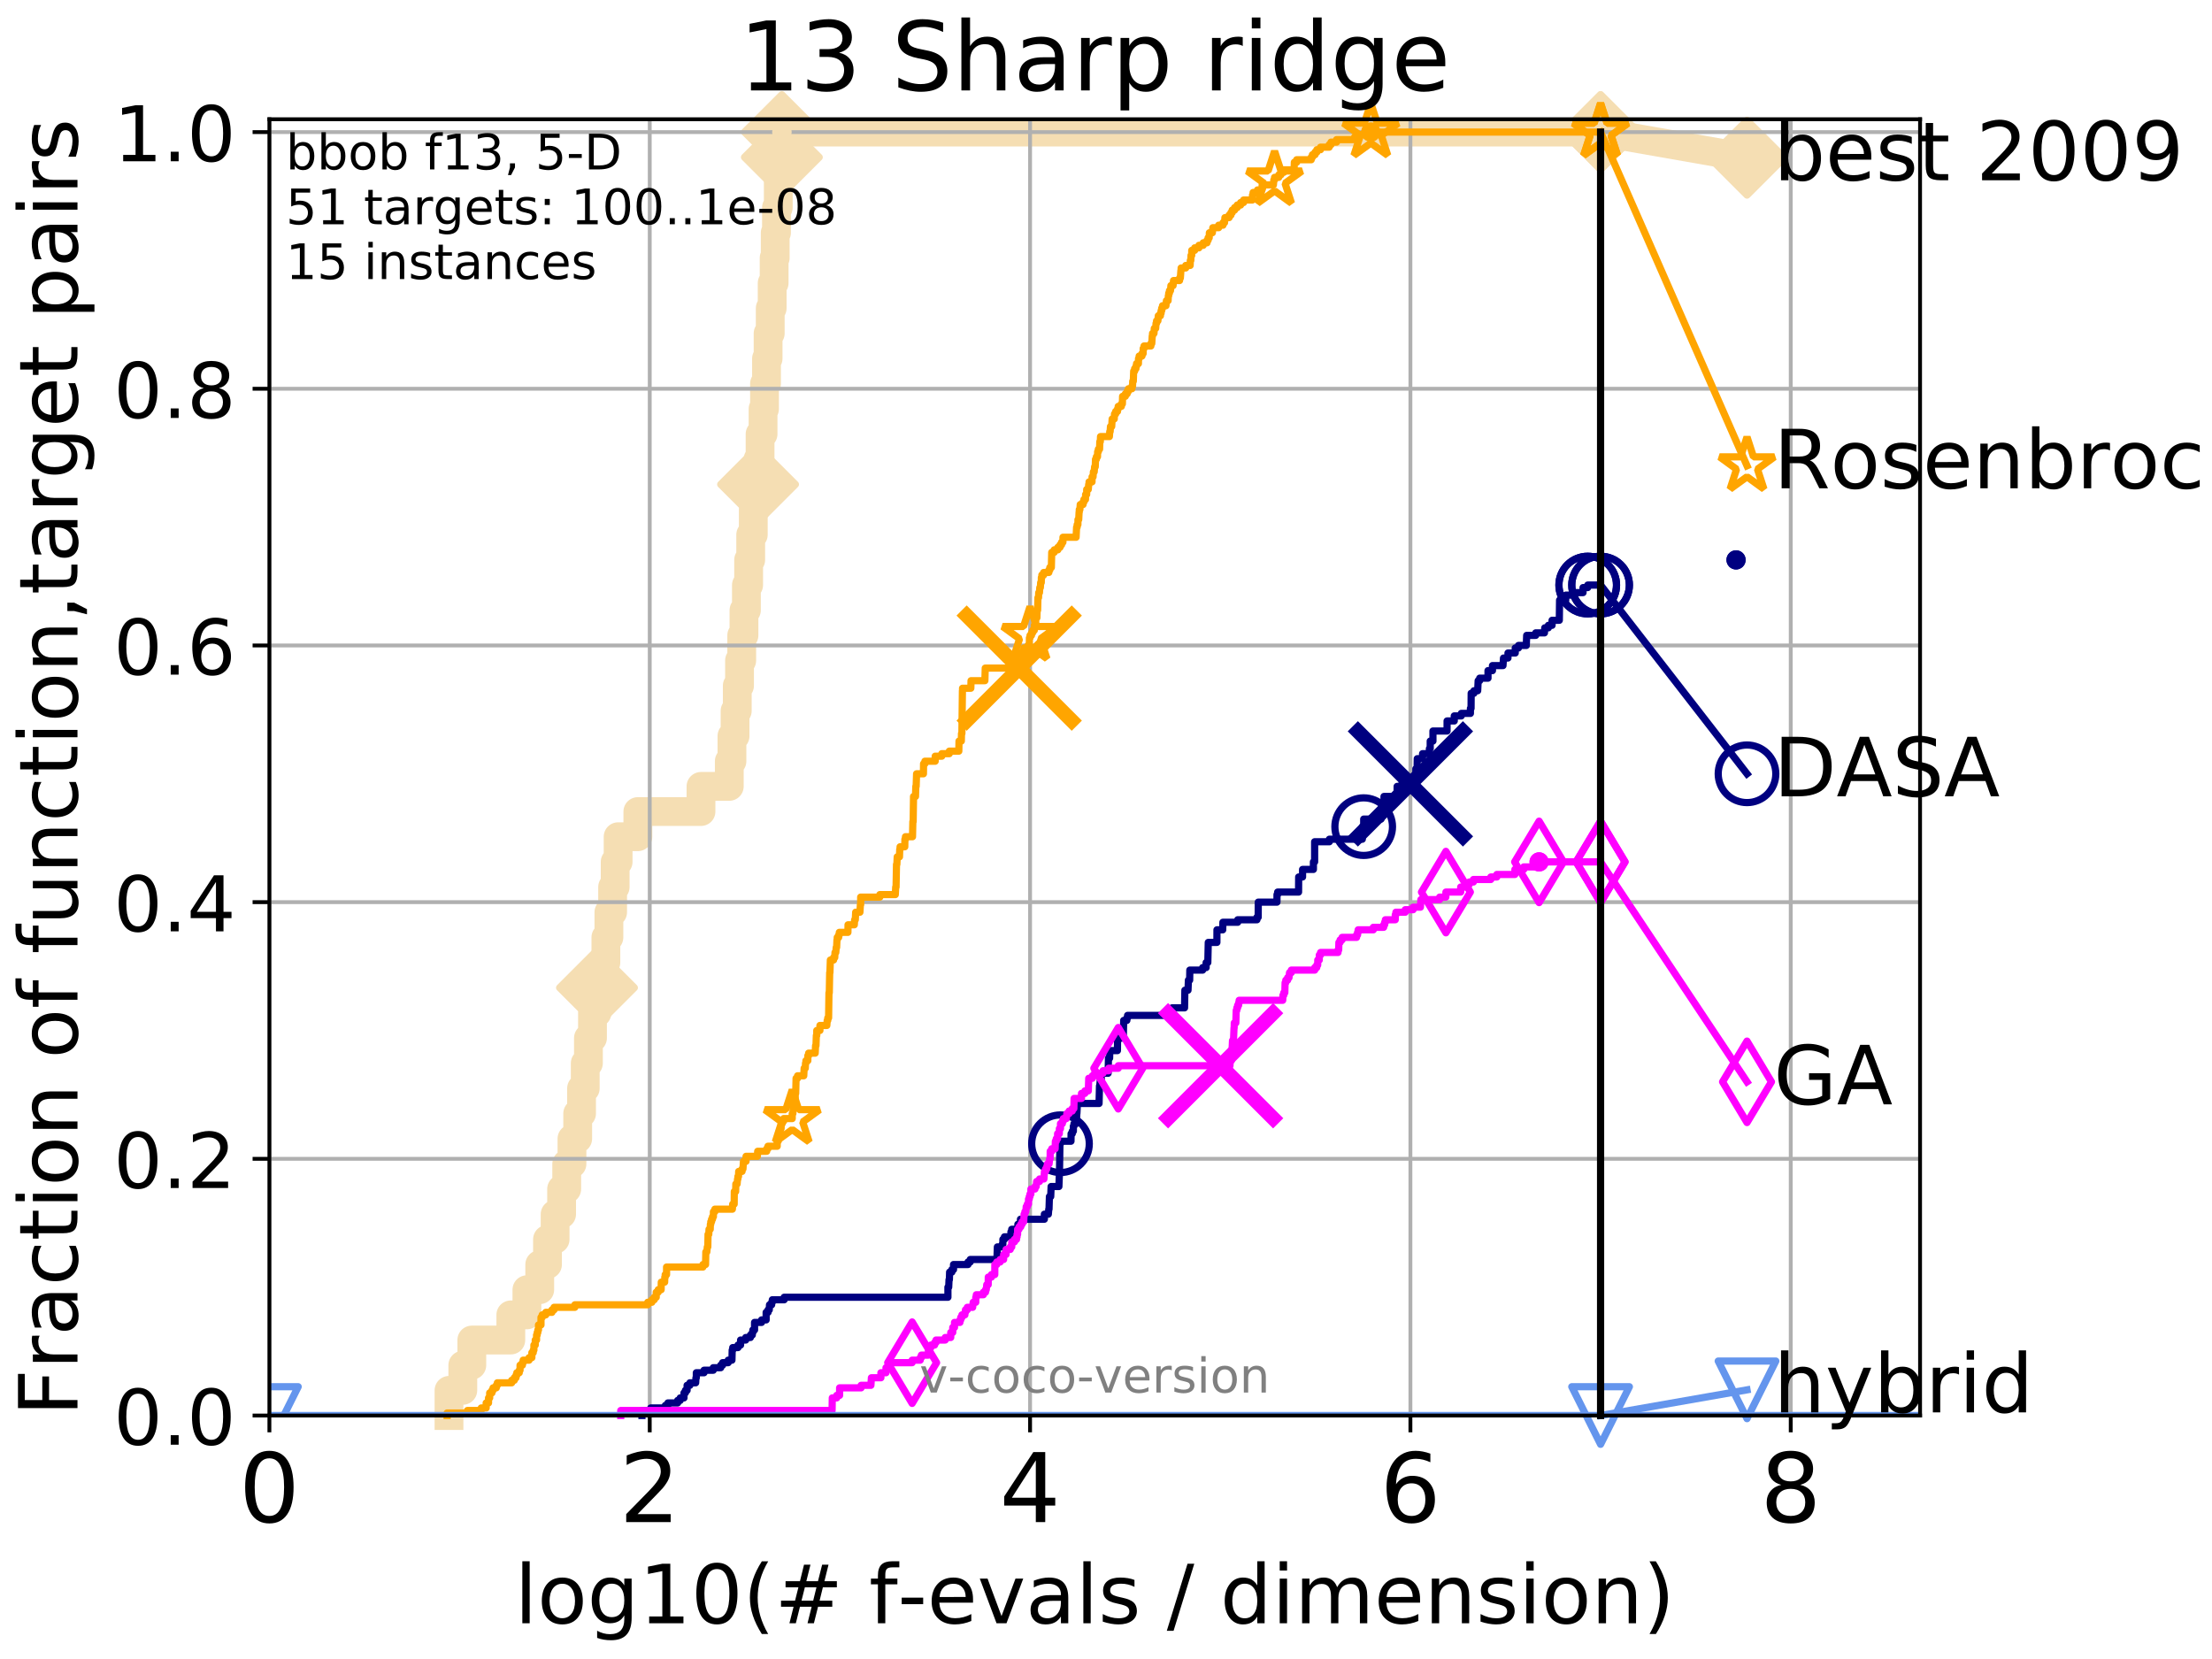 <?xml version="1.0" encoding="utf-8" standalone="no"?>
<!DOCTYPE svg PUBLIC "-//W3C//DTD SVG 1.1//EN"
  "http://www.w3.org/Graphics/SVG/1.1/DTD/svg11.dtd">
<!-- Created with matplotlib (http://matplotlib.org/) -->
<svg height="345.6pt" version="1.1" viewBox="0 0 460.8 345.6" width="460.8pt" xmlns="http://www.w3.org/2000/svg" xmlns:xlink="http://www.w3.org/1999/xlink">
 <defs>
  <style type="text/css">
*{stroke-linecap:butt;stroke-linejoin:round;}
  </style>
 </defs>
 <g id="figure_1">
  <g id="patch_1">
   <path d="M 0 345.6 
L 460.8 345.6 
L 460.8 0 
L 0 0 
z
" style="fill:#ffffff;"/>
  </g>
  <g id="axes_1">
   <g id="patch_2">
    <path d="M 56.12 294.88 
L 399.984 294.88 
L 399.984 24.84 
L 56.12 24.84 
z
" style="fill:#ffffff;"/>
   </g>
   <g id="line2d_1">
    <path d="M 93.536 294.88 
L 93.536 289.638 
L 96.41 289.638 
L 96.41 284.395 
L 98.289 284.395 
L 98.289 279.153 
L 106.413 279.153 
L 106.413 273.91 
L 109.764 273.91 
L 109.764 268.668 
L 112.438 268.668 
L 112.438 263.425 
L 114.054 263.425 
L 114.054 258.183 
L 115.64 258.183 
L 115.64 252.94 
L 116.992 252.94 
L 116.992 247.698 
L 118.058 247.698 
L 118.058 242.455 
L 119.151 242.455 
L 119.151 237.213 
L 120.344 237.213 
L 120.344 231.97 
L 121.148 231.97 
L 121.148 226.728 
L 121.916 226.728 
L 121.916 221.485 
L 122.58 221.485 
L 122.58 216.243 
L 123.426 216.243 
L 123.426 211 
L 124.363 211 
L 124.363 205.758 
L 125.128 205.758 
L 125.128 200.515 
L 126.215 200.515 
L 126.215 195.273 
L 126.847 195.273 
L 126.847 190.03 
L 127.619 190.03 
L 127.619 184.788 
L 128.15 184.788 
L 128.15 179.546 
L 128.767 179.546 
L 128.767 174.303 
L 132.876 174.303 
L 132.876 169.061 
L 146.028 169.061 
L 146.028 163.818 
L 151.923 163.818 
L 151.923 158.576 
L 152.478 158.576 
L 152.478 153.333 
L 153.127 153.333 
L 153.127 148.091 
L 153.586 148.091 
L 153.586 142.848 
L 154.057 142.848 
L 154.057 137.606 
L 154.515 137.606 
L 154.515 132.363 
L 154.983 132.363 
L 154.983 127.121 
L 155.492 127.121 
L 155.492 121.878 
L 155.955 121.878 
L 155.955 116.636 
L 156.386 116.636 
L 156.386 111.393 
L 156.925 111.393 
L 156.925 106.151 
L 157.38 106.151 
L 157.38 100.908 
L 157.917 100.908 
L 157.917 95.666 
L 158.338 95.666 
L 158.338 90.423 
L 158.96 90.423 
L 158.96 85.181 
L 159.262 85.181 
L 159.262 79.938 
L 159.677 79.938 
L 159.677 74.696 
L 160.009 74.696 
L 160.009 69.453 
L 160.455 69.453 
L 160.455 64.211 
L 160.858 64.211 
L 160.858 58.969 
L 161.267 58.969 
L 161.267 53.726 
L 161.494 53.726 
L 161.494 48.484 
L 161.756 48.484 
L 161.756 43.241 
L 162.13 43.241 
L 162.13 37.999 
L 162.588 37.999 
L 162.588 32.756 
L 162.876 32.756 
L 162.876 27.514 
L 333.43 27.514 
" style="fill:none;stroke:#f5deb3;stroke-linecap:square;stroke-width:6;"/>
   </g>
   <g id="line2d_2">
    <defs>
     <path d="M -0 7.778 
L 7.778 0 
L 0 -7.778 
L -7.778 -0 
z
" id="m89372efd6f" style="stroke:#f5deb3;stroke-linejoin:miter;stroke-width:1.5;"/>
    </defs>
    <g>
     <use style="fill:#f5deb3;stroke:#f5deb3;stroke-linejoin:miter;stroke-width:1.5;" x="124.363" xlink:href="#m89372efd6f" y="205.758"/>
     <use style="fill:#f5deb3;stroke:#f5deb3;stroke-linejoin:miter;stroke-width:1.5;" x="157.917" xlink:href="#m89372efd6f" y="100.908"/>
     <use style="fill:#f5deb3;stroke:#f5deb3;stroke-linejoin:miter;stroke-width:1.5;" x="162.876" xlink:href="#m89372efd6f" y="32.756"/>
     <use style="fill:#f5deb3;stroke:#f5deb3;stroke-linejoin:miter;stroke-width:1.5;" x="162.876" xlink:href="#m89372efd6f" y="27.514"/>
     <use style="fill:#f5deb3;stroke:#f5deb3;stroke-linejoin:miter;stroke-width:1.5;" x="333.43" xlink:href="#m89372efd6f" y="27.514"/>
    </g>
   </g>
   <g id="line2d_3">
    <path style="fill:none;stroke:#f5deb3;stroke-linecap:square;stroke-width:6;"/>
    <g/>
   </g>
   <g id="line2d_4">
    <path d="M 333.43 27.514 
L 363.934 32.861 
" style="fill:none;stroke:#f5deb3;stroke-linecap:square;stroke-width:6;"/>
    <g>
     <use style="fill:#f5deb3;stroke:#f5deb3;stroke-linejoin:miter;stroke-width:1.5;" x="333.43" xlink:href="#m89372efd6f" y="27.514"/>
     <use style="fill:#f5deb3;stroke:#f5deb3;stroke-linejoin:miter;stroke-width:1.5;" x="363.934" xlink:href="#m89372efd6f" y="32.861"/>
    </g>
   </g>
   <g id="matplotlib.axis_1">
    <g id="xtick_1">
     <g id="line2d_5">
      <path clip-path="url(#p47053a0d36)" d="M 56.12 294.88 
L 56.12 24.84 
" style="fill:none;stroke:#b0b0b0;stroke-linecap:square;stroke-width:0.8;"/>
     </g>
     <g id="line2d_6">
      <defs>
       <path d="M 0 0 
L 0 3.5 
" id="me8e92c5268" style="stroke:#000000;stroke-width:0.8;"/>
      </defs>
      <g>
       <use style="stroke:#000000;stroke-width:0.8;" x="56.12" xlink:href="#me8e92c5268" y="294.88"/>
      </g>
     </g>
     <g id="text_1">
      <!-- 0 -->
      <defs>
       <path d="M 31.781 66.406 
Q 24.172 66.406 20.328 58.906 
Q 16.5 51.422 16.5 36.375 
Q 16.5 21.391 20.328 13.891 
Q 24.172 6.391 31.781 6.391 
Q 39.453 6.391 43.281 13.891 
Q 47.125 21.391 47.125 36.375 
Q 47.125 51.422 43.281 58.906 
Q 39.453 66.406 31.781 66.406 
z
M 31.781 74.219 
Q 44.047 74.219 50.516 64.516 
Q 56.984 54.828 56.984 36.375 
Q 56.984 17.969 50.516 8.266 
Q 44.047 -1.422 31.781 -1.422 
Q 19.531 -1.422 13.062 8.266 
Q 6.594 17.969 6.594 36.375 
Q 6.594 54.828 13.062 64.516 
Q 19.531 74.219 31.781 74.219 
z
" id="DejaVuSans-30"/>
      </defs>
      <g transform="translate(49.758 317.077)scale(0.2 -0.2)">
       <use xlink:href="#DejaVuSans-30"/>
      </g>
     </g>
    </g>
    <g id="xtick_2">
     <g id="line2d_7">
      <path clip-path="url(#p47053a0d36)" d="M 135.351 294.88 
L 135.351 24.84 
" style="fill:none;stroke:#b0b0b0;stroke-linecap:square;stroke-width:0.8;"/>
     </g>
     <g id="line2d_8">
      <g>
       <use style="stroke:#000000;stroke-width:0.8;" x="135.351" xlink:href="#me8e92c5268" y="294.88"/>
      </g>
     </g>
     <g id="text_2">
      <!-- 2 -->
      <defs>
       <path d="M 19.188 8.297 
L 53.609 8.297 
L 53.609 0 
L 7.328 0 
L 7.328 8.297 
Q 12.938 14.109 22.625 23.891 
Q 32.328 33.688 34.812 36.531 
Q 39.547 41.844 41.422 45.531 
Q 43.312 49.219 43.312 52.781 
Q 43.312 58.594 39.234 62.25 
Q 35.156 65.922 28.609 65.922 
Q 23.969 65.922 18.812 64.312 
Q 13.672 62.703 7.812 59.422 
L 7.812 69.391 
Q 13.766 71.781 18.938 73 
Q 24.125 74.219 28.422 74.219 
Q 39.75 74.219 46.484 68.547 
Q 53.219 62.891 53.219 53.422 
Q 53.219 48.922 51.531 44.891 
Q 49.859 40.875 45.406 35.406 
Q 44.188 33.984 37.641 27.219 
Q 31.109 20.453 19.188 8.297 
z
" id="DejaVuSans-32"/>
      </defs>
      <g transform="translate(128.989 317.077)scale(0.2 -0.2)">
       <use xlink:href="#DejaVuSans-32"/>
      </g>
     </g>
    </g>
    <g id="xtick_3">
     <g id="line2d_9">
      <path clip-path="url(#p47053a0d36)" d="M 214.583 294.88 
L 214.583 24.84 
" style="fill:none;stroke:#b0b0b0;stroke-linecap:square;stroke-width:0.8;"/>
     </g>
     <g id="line2d_10">
      <g>
       <use style="stroke:#000000;stroke-width:0.8;" x="214.583" xlink:href="#me8e92c5268" y="294.88"/>
      </g>
     </g>
     <g id="text_3">
      <!-- 4 -->
      <defs>
       <path d="M 37.797 64.312 
L 12.891 25.391 
L 37.797 25.391 
z
M 35.203 72.906 
L 47.609 72.906 
L 47.609 25.391 
L 58.016 25.391 
L 58.016 17.188 
L 47.609 17.188 
L 47.609 0 
L 37.797 0 
L 37.797 17.188 
L 4.891 17.188 
L 4.891 26.703 
z
" id="DejaVuSans-34"/>
      </defs>
      <g transform="translate(208.22 317.077)scale(0.2 -0.2)">
       <use xlink:href="#DejaVuSans-34"/>
      </g>
     </g>
    </g>
    <g id="xtick_4">
     <g id="line2d_11">
      <path clip-path="url(#p47053a0d36)" d="M 293.814 294.88 
L 293.814 24.84 
" style="fill:none;stroke:#b0b0b0;stroke-linecap:square;stroke-width:0.8;"/>
     </g>
     <g id="line2d_12">
      <g>
       <use style="stroke:#000000;stroke-width:0.8;" x="293.814" xlink:href="#me8e92c5268" y="294.88"/>
      </g>
     </g>
     <g id="text_4">
      <!-- 6 -->
      <defs>
       <path d="M 33.016 40.375 
Q 26.375 40.375 22.484 35.828 
Q 18.609 31.297 18.609 23.391 
Q 18.609 15.531 22.484 10.953 
Q 26.375 6.391 33.016 6.391 
Q 39.656 6.391 43.531 10.953 
Q 47.406 15.531 47.406 23.391 
Q 47.406 31.297 43.531 35.828 
Q 39.656 40.375 33.016 40.375 
z
M 52.594 71.297 
L 52.594 62.312 
Q 48.875 64.062 45.094 64.984 
Q 41.312 65.922 37.594 65.922 
Q 27.828 65.922 22.672 59.328 
Q 17.531 52.734 16.797 39.406 
Q 19.672 43.656 24.016 45.922 
Q 28.375 48.188 33.594 48.188 
Q 44.578 48.188 50.953 41.516 
Q 57.328 34.859 57.328 23.391 
Q 57.328 12.156 50.688 5.359 
Q 44.047 -1.422 33.016 -1.422 
Q 20.359 -1.422 13.672 8.266 
Q 6.984 17.969 6.984 36.375 
Q 6.984 53.656 15.188 63.938 
Q 23.391 74.219 37.203 74.219 
Q 40.922 74.219 44.703 73.484 
Q 48.484 72.75 52.594 71.297 
z
" id="DejaVuSans-36"/>
      </defs>
      <g transform="translate(287.452 317.077)scale(0.2 -0.2)">
       <use xlink:href="#DejaVuSans-36"/>
      </g>
     </g>
    </g>
    <g id="xtick_5">
     <g id="line2d_13">
      <path clip-path="url(#p47053a0d36)" d="M 373.045 294.88 
L 373.045 24.84 
" style="fill:none;stroke:#b0b0b0;stroke-linecap:square;stroke-width:0.8;"/>
     </g>
     <g id="line2d_14">
      <g>
       <use style="stroke:#000000;stroke-width:0.8;" x="373.045" xlink:href="#me8e92c5268" y="294.88"/>
      </g>
     </g>
     <g id="text_5">
      <!-- 8 -->
      <defs>
       <path d="M 31.781 34.625 
Q 24.75 34.625 20.719 30.859 
Q 16.703 27.094 16.703 20.516 
Q 16.703 13.922 20.719 10.156 
Q 24.75 6.391 31.781 6.391 
Q 38.812 6.391 42.859 10.172 
Q 46.922 13.969 46.922 20.516 
Q 46.922 27.094 42.891 30.859 
Q 38.875 34.625 31.781 34.625 
z
M 21.922 38.812 
Q 15.578 40.375 12.031 44.719 
Q 8.5 49.078 8.5 55.328 
Q 8.5 64.062 14.719 69.141 
Q 20.953 74.219 31.781 74.219 
Q 42.672 74.219 48.875 69.141 
Q 55.078 64.062 55.078 55.328 
Q 55.078 49.078 51.531 44.719 
Q 48 40.375 41.703 38.812 
Q 48.828 37.156 52.797 32.312 
Q 56.781 27.484 56.781 20.516 
Q 56.781 9.906 50.312 4.234 
Q 43.844 -1.422 31.781 -1.422 
Q 19.734 -1.422 13.25 4.234 
Q 6.781 9.906 6.781 20.516 
Q 6.781 27.484 10.781 32.312 
Q 14.797 37.156 21.922 38.812 
z
M 18.312 54.391 
Q 18.312 48.734 21.844 45.562 
Q 25.391 42.391 31.781 42.391 
Q 38.141 42.391 41.719 45.562 
Q 45.312 48.734 45.312 54.391 
Q 45.312 60.062 41.719 63.234 
Q 38.141 66.406 31.781 66.406 
Q 25.391 66.406 21.844 63.234 
Q 18.312 60.062 18.312 54.391 
z
" id="DejaVuSans-38"/>
      </defs>
      <g transform="translate(366.683 317.077)scale(0.2 -0.2)">
       <use xlink:href="#DejaVuSans-38"/>
      </g>
     </g>
    </g>
    <g id="text_6">
     <!-- log10(# f-evals / dimension) -->
     <defs>
      <path d="M 9.422 75.984 
L 18.406 75.984 
L 18.406 0 
L 9.422 0 
z
" id="DejaVuSans-6c"/>
      <path d="M 30.609 48.391 
Q 23.391 48.391 19.188 42.75 
Q 14.984 37.109 14.984 27.297 
Q 14.984 17.484 19.156 11.844 
Q 23.344 6.203 30.609 6.203 
Q 37.797 6.203 41.984 11.859 
Q 46.188 17.531 46.188 27.297 
Q 46.188 37.016 41.984 42.703 
Q 37.797 48.391 30.609 48.391 
z
M 30.609 56 
Q 42.328 56 49.016 48.375 
Q 55.719 40.766 55.719 27.297 
Q 55.719 13.875 49.016 6.219 
Q 42.328 -1.422 30.609 -1.422 
Q 18.844 -1.422 12.172 6.219 
Q 5.516 13.875 5.516 27.297 
Q 5.516 40.766 12.172 48.375 
Q 18.844 56 30.609 56 
z
" id="DejaVuSans-6f"/>
      <path d="M 45.406 27.984 
Q 45.406 37.75 41.375 43.109 
Q 37.359 48.484 30.078 48.484 
Q 22.859 48.484 18.828 43.109 
Q 14.797 37.75 14.797 27.984 
Q 14.797 18.266 18.828 12.891 
Q 22.859 7.516 30.078 7.516 
Q 37.359 7.516 41.375 12.891 
Q 45.406 18.266 45.406 27.984 
z
M 54.391 6.781 
Q 54.391 -7.172 48.188 -13.984 
Q 42 -20.797 29.203 -20.797 
Q 24.469 -20.797 20.266 -20.094 
Q 16.062 -19.391 12.109 -17.922 
L 12.109 -9.188 
Q 16.062 -11.328 19.922 -12.344 
Q 23.781 -13.375 27.781 -13.375 
Q 36.625 -13.375 41.016 -8.766 
Q 45.406 -4.156 45.406 5.172 
L 45.406 9.625 
Q 42.625 4.781 38.281 2.391 
Q 33.938 0 27.875 0 
Q 17.828 0 11.672 7.656 
Q 5.516 15.328 5.516 27.984 
Q 5.516 40.672 11.672 48.328 
Q 17.828 56 27.875 56 
Q 33.938 56 38.281 53.609 
Q 42.625 51.219 45.406 46.391 
L 45.406 54.688 
L 54.391 54.688 
z
" id="DejaVuSans-67"/>
      <path d="M 12.406 8.297 
L 28.516 8.297 
L 28.516 63.922 
L 10.984 60.406 
L 10.984 69.391 
L 28.422 72.906 
L 38.281 72.906 
L 38.281 8.297 
L 54.391 8.297 
L 54.391 0 
L 12.406 0 
z
" id="DejaVuSans-31"/>
      <path d="M 31 75.875 
Q 24.469 64.656 21.281 53.656 
Q 18.109 42.672 18.109 31.391 
Q 18.109 20.125 21.312 9.062 
Q 24.516 -2 31 -13.188 
L 23.188 -13.188 
Q 15.875 -1.703 12.234 9.375 
Q 8.594 20.453 8.594 31.391 
Q 8.594 42.281 12.203 53.312 
Q 15.828 64.359 23.188 75.875 
z
" id="DejaVuSans-28"/>
      <path d="M 51.125 44 
L 36.922 44 
L 32.812 27.688 
L 47.125 27.688 
z
M 43.797 71.781 
L 38.719 51.516 
L 52.984 51.516 
L 58.109 71.781 
L 65.922 71.781 
L 60.891 51.516 
L 76.125 51.516 
L 76.125 44 
L 58.984 44 
L 54.984 27.688 
L 70.516 27.688 
L 70.516 20.219 
L 53.078 20.219 
L 48 0 
L 40.188 0 
L 45.219 20.219 
L 30.906 20.219 
L 25.875 0 
L 18.016 0 
L 23.094 20.219 
L 7.719 20.219 
L 7.719 27.688 
L 24.906 27.688 
L 29 44 
L 13.281 44 
L 13.281 51.516 
L 30.906 51.516 
L 35.891 71.781 
z
" id="DejaVuSans-23"/>
      <path id="DejaVuSans-20"/>
      <path d="M 37.109 75.984 
L 37.109 68.5 
L 28.516 68.5 
Q 23.688 68.5 21.797 66.547 
Q 19.922 64.594 19.922 59.516 
L 19.922 54.688 
L 34.719 54.688 
L 34.719 47.703 
L 19.922 47.703 
L 19.922 0 
L 10.891 0 
L 10.891 47.703 
L 2.297 47.703 
L 2.297 54.688 
L 10.891 54.688 
L 10.891 58.5 
Q 10.891 67.625 15.141 71.797 
Q 19.391 75.984 28.609 75.984 
z
" id="DejaVuSans-66"/>
      <path d="M 4.891 31.391 
L 31.203 31.391 
L 31.203 23.391 
L 4.891 23.391 
z
" id="DejaVuSans-2d"/>
      <path d="M 56.203 29.594 
L 56.203 25.203 
L 14.891 25.203 
Q 15.484 15.922 20.484 11.062 
Q 25.484 6.203 34.422 6.203 
Q 39.594 6.203 44.453 7.469 
Q 49.312 8.734 54.109 11.281 
L 54.109 2.781 
Q 49.266 0.734 44.188 -0.344 
Q 39.109 -1.422 33.891 -1.422 
Q 20.797 -1.422 13.156 6.188 
Q 5.516 13.812 5.516 26.812 
Q 5.516 40.234 12.766 48.109 
Q 20.016 56 32.328 56 
Q 43.359 56 49.781 48.891 
Q 56.203 41.797 56.203 29.594 
z
M 47.219 32.234 
Q 47.125 39.594 43.094 43.984 
Q 39.062 48.391 32.422 48.391 
Q 24.906 48.391 20.391 44.141 
Q 15.875 39.891 15.188 32.172 
z
" id="DejaVuSans-65"/>
      <path d="M 2.984 54.688 
L 12.5 54.688 
L 29.594 8.797 
L 46.688 54.688 
L 56.203 54.688 
L 35.688 0 
L 23.484 0 
z
" id="DejaVuSans-76"/>
      <path d="M 34.281 27.484 
Q 23.391 27.484 19.188 25 
Q 14.984 22.516 14.984 16.5 
Q 14.984 11.719 18.141 8.906 
Q 21.297 6.109 26.703 6.109 
Q 34.188 6.109 38.703 11.406 
Q 43.219 16.703 43.219 25.484 
L 43.219 27.484 
z
M 52.203 31.203 
L 52.203 0 
L 43.219 0 
L 43.219 8.297 
Q 40.141 3.328 35.547 0.953 
Q 30.953 -1.422 24.312 -1.422 
Q 15.922 -1.422 10.953 3.297 
Q 6 8.016 6 15.922 
Q 6 25.141 12.172 29.828 
Q 18.359 34.516 30.609 34.516 
L 43.219 34.516 
L 43.219 35.406 
Q 43.219 41.609 39.141 45 
Q 35.062 48.391 27.688 48.391 
Q 23 48.391 18.547 47.266 
Q 14.109 46.141 10.016 43.891 
L 10.016 52.203 
Q 14.938 54.109 19.578 55.047 
Q 24.219 56 28.609 56 
Q 40.484 56 46.344 49.844 
Q 52.203 43.703 52.203 31.203 
z
" id="DejaVuSans-61"/>
      <path d="M 44.281 53.078 
L 44.281 44.578 
Q 40.484 46.531 36.375 47.5 
Q 32.281 48.484 27.875 48.484 
Q 21.188 48.484 17.844 46.438 
Q 14.5 44.391 14.5 40.281 
Q 14.5 37.156 16.891 35.375 
Q 19.281 33.594 26.516 31.984 
L 29.594 31.297 
Q 39.156 29.25 43.188 25.516 
Q 47.219 21.781 47.219 15.094 
Q 47.219 7.469 41.188 3.016 
Q 35.156 -1.422 24.609 -1.422 
Q 20.219 -1.422 15.453 -0.562 
Q 10.688 0.297 5.422 2 
L 5.422 11.281 
Q 10.406 8.688 15.234 7.391 
Q 20.062 6.109 24.812 6.109 
Q 31.156 6.109 34.562 8.281 
Q 37.984 10.453 37.984 14.406 
Q 37.984 18.062 35.516 20.016 
Q 33.062 21.969 24.703 23.781 
L 21.578 24.516 
Q 13.234 26.266 9.516 29.906 
Q 5.812 33.547 5.812 39.891 
Q 5.812 47.609 11.281 51.797 
Q 16.75 56 26.812 56 
Q 31.781 56 36.172 55.266 
Q 40.578 54.547 44.281 53.078 
z
" id="DejaVuSans-73"/>
      <path d="M 25.391 72.906 
L 33.688 72.906 
L 8.297 -9.281 
L 0 -9.281 
z
" id="DejaVuSans-2f"/>
      <path d="M 45.406 46.391 
L 45.406 75.984 
L 54.391 75.984 
L 54.391 0 
L 45.406 0 
L 45.406 8.203 
Q 42.578 3.328 38.25 0.953 
Q 33.938 -1.422 27.875 -1.422 
Q 17.969 -1.422 11.734 6.484 
Q 5.516 14.406 5.516 27.297 
Q 5.516 40.188 11.734 48.094 
Q 17.969 56 27.875 56 
Q 33.938 56 38.25 53.625 
Q 42.578 51.266 45.406 46.391 
z
M 14.797 27.297 
Q 14.797 17.391 18.875 11.75 
Q 22.953 6.109 30.078 6.109 
Q 37.203 6.109 41.297 11.75 
Q 45.406 17.391 45.406 27.297 
Q 45.406 37.203 41.297 42.844 
Q 37.203 48.484 30.078 48.484 
Q 22.953 48.484 18.875 42.844 
Q 14.797 37.203 14.797 27.297 
z
" id="DejaVuSans-64"/>
      <path d="M 9.422 54.688 
L 18.406 54.688 
L 18.406 0 
L 9.422 0 
z
M 9.422 75.984 
L 18.406 75.984 
L 18.406 64.594 
L 9.422 64.594 
z
" id="DejaVuSans-69"/>
      <path d="M 52 44.188 
Q 55.375 50.25 60.062 53.125 
Q 64.75 56 71.094 56 
Q 79.641 56 84.281 50.016 
Q 88.922 44.047 88.922 33.016 
L 88.922 0 
L 79.891 0 
L 79.891 32.719 
Q 79.891 40.578 77.094 44.375 
Q 74.312 48.188 68.609 48.188 
Q 61.625 48.188 57.562 43.547 
Q 53.516 38.922 53.516 30.906 
L 53.516 0 
L 44.484 0 
L 44.484 32.719 
Q 44.484 40.625 41.703 44.406 
Q 38.922 48.188 33.109 48.188 
Q 26.219 48.188 22.156 43.531 
Q 18.109 38.875 18.109 30.906 
L 18.109 0 
L 9.078 0 
L 9.078 54.688 
L 18.109 54.688 
L 18.109 46.188 
Q 21.188 51.219 25.484 53.609 
Q 29.781 56 35.688 56 
Q 41.656 56 45.828 52.969 
Q 50 49.953 52 44.188 
z
" id="DejaVuSans-6d"/>
      <path d="M 54.891 33.016 
L 54.891 0 
L 45.906 0 
L 45.906 32.719 
Q 45.906 40.484 42.875 44.328 
Q 39.844 48.188 33.797 48.188 
Q 26.516 48.188 22.312 43.547 
Q 18.109 38.922 18.109 30.906 
L 18.109 0 
L 9.078 0 
L 9.078 54.688 
L 18.109 54.688 
L 18.109 46.188 
Q 21.344 51.125 25.703 53.562 
Q 30.078 56 35.797 56 
Q 45.219 56 50.047 50.172 
Q 54.891 44.344 54.891 33.016 
z
" id="DejaVuSans-6e"/>
      <path d="M 8.016 75.875 
L 15.828 75.875 
Q 23.141 64.359 26.781 53.312 
Q 30.422 42.281 30.422 31.391 
Q 30.422 20.453 26.781 9.375 
Q 23.141 -1.703 15.828 -13.188 
L 8.016 -13.188 
Q 14.5 -2 17.703 9.062 
Q 20.906 20.125 20.906 31.391 
Q 20.906 42.672 17.703 53.656 
Q 14.5 64.656 8.016 75.875 
z
" id="DejaVuSans-29"/>
     </defs>
     <g transform="translate(107.211 338.154)scale(0.17 -0.17)">
      <use xlink:href="#DejaVuSans-6c"/>
      <use x="27.783" xlink:href="#DejaVuSans-6f"/>
      <use x="88.965" xlink:href="#DejaVuSans-67"/>
      <use x="152.441" xlink:href="#DejaVuSans-31"/>
      <use x="216.064" xlink:href="#DejaVuSans-30"/>
      <use x="279.688" xlink:href="#DejaVuSans-28"/>
      <use x="318.701" xlink:href="#DejaVuSans-23"/>
      <use x="402.49" xlink:href="#DejaVuSans-20"/>
      <use x="434.277" xlink:href="#DejaVuSans-66"/>
      <use x="469.404" xlink:href="#DejaVuSans-2d"/>
      <use x="505.488" xlink:href="#DejaVuSans-65"/>
      <use x="567.012" xlink:href="#DejaVuSans-76"/>
      <use x="626.191" xlink:href="#DejaVuSans-61"/>
      <use x="687.471" xlink:href="#DejaVuSans-6c"/>
      <use x="715.254" xlink:href="#DejaVuSans-73"/>
      <use x="767.354" xlink:href="#DejaVuSans-20"/>
      <use x="799.141" xlink:href="#DejaVuSans-2f"/>
      <use x="832.832" xlink:href="#DejaVuSans-20"/>
      <use x="864.619" xlink:href="#DejaVuSans-64"/>
      <use x="928.096" xlink:href="#DejaVuSans-69"/>
      <use x="955.879" xlink:href="#DejaVuSans-6d"/>
      <use x="1053.291" xlink:href="#DejaVuSans-65"/>
      <use x="1114.814" xlink:href="#DejaVuSans-6e"/>
      <use x="1178.193" xlink:href="#DejaVuSans-73"/>
      <use x="1230.293" xlink:href="#DejaVuSans-69"/>
      <use x="1258.076" xlink:href="#DejaVuSans-6f"/>
      <use x="1319.258" xlink:href="#DejaVuSans-6e"/>
      <use x="1382.637" xlink:href="#DejaVuSans-29"/>
     </g>
    </g>
   </g>
   <g id="matplotlib.axis_2">
    <g id="ytick_1">
     <g id="line2d_15">
      <path clip-path="url(#p47053a0d36)" d="M 56.12 294.88 
L 399.984 294.88 
" style="fill:none;stroke:#b0b0b0;stroke-linecap:square;stroke-width:0.8;"/>
     </g>
     <g id="line2d_16">
      <defs>
       <path d="M 0 0 
L -3.5 0 
" id="m755c91ff40" style="stroke:#000000;stroke-width:0.8;"/>
      </defs>
      <g>
       <use style="stroke:#000000;stroke-width:0.8;" x="56.12" xlink:href="#m755c91ff40" y="294.88"/>
      </g>
     </g>
     <g id="text_7">
      <!-- 0.0 -->
      <defs>
       <path d="M 10.688 12.406 
L 21 12.406 
L 21 0 
L 10.688 0 
z
" id="DejaVuSans-2e"/>
      </defs>
      <g transform="translate(23.675 300.959)scale(0.16 -0.16)">
       <use xlink:href="#DejaVuSans-30"/>
       <use x="63.623" xlink:href="#DejaVuSans-2e"/>
       <use x="95.41" xlink:href="#DejaVuSans-30"/>
      </g>
     </g>
    </g>
    <g id="ytick_2">
     <g id="line2d_17">
      <path clip-path="url(#p47053a0d36)" d="M 56.12 241.407 
L 399.984 241.407 
" style="fill:none;stroke:#b0b0b0;stroke-linecap:square;stroke-width:0.8;"/>
     </g>
     <g id="line2d_18">
      <g>
       <use style="stroke:#000000;stroke-width:0.8;" x="56.12" xlink:href="#m755c91ff40" y="241.407"/>
      </g>
     </g>
     <g id="text_8">
      <!-- 0.2 -->
      <g transform="translate(23.675 247.485)scale(0.16 -0.16)">
       <use xlink:href="#DejaVuSans-30"/>
       <use x="63.623" xlink:href="#DejaVuSans-2e"/>
       <use x="95.41" xlink:href="#DejaVuSans-32"/>
      </g>
     </g>
    </g>
    <g id="ytick_3">
     <g id="line2d_19">
      <path clip-path="url(#p47053a0d36)" d="M 56.12 187.933 
L 399.984 187.933 
" style="fill:none;stroke:#b0b0b0;stroke-linecap:square;stroke-width:0.8;"/>
     </g>
     <g id="line2d_20">
      <g>
       <use style="stroke:#000000;stroke-width:0.8;" x="56.12" xlink:href="#m755c91ff40" y="187.933"/>
      </g>
     </g>
     <g id="text_9">
      <!-- 0.4 -->
      <g transform="translate(23.675 194.012)scale(0.16 -0.16)">
       <use xlink:href="#DejaVuSans-30"/>
       <use x="63.623" xlink:href="#DejaVuSans-2e"/>
       <use x="95.41" xlink:href="#DejaVuSans-34"/>
      </g>
     </g>
    </g>
    <g id="ytick_4">
     <g id="line2d_21">
      <path clip-path="url(#p47053a0d36)" d="M 56.12 134.46 
L 399.984 134.46 
" style="fill:none;stroke:#b0b0b0;stroke-linecap:square;stroke-width:0.8;"/>
     </g>
     <g id="line2d_22">
      <g>
       <use style="stroke:#000000;stroke-width:0.8;" x="56.12" xlink:href="#m755c91ff40" y="134.46"/>
      </g>
     </g>
     <g id="text_10">
      <!-- 0.6 -->
      <g transform="translate(23.675 140.539)scale(0.16 -0.16)">
       <use xlink:href="#DejaVuSans-30"/>
       <use x="63.623" xlink:href="#DejaVuSans-2e"/>
       <use x="95.41" xlink:href="#DejaVuSans-36"/>
      </g>
     </g>
    </g>
    <g id="ytick_5">
     <g id="line2d_23">
      <path clip-path="url(#p47053a0d36)" d="M 56.12 80.987 
L 399.984 80.987 
" style="fill:none;stroke:#b0b0b0;stroke-linecap:square;stroke-width:0.8;"/>
     </g>
     <g id="line2d_24">
      <g>
       <use style="stroke:#000000;stroke-width:0.8;" x="56.12" xlink:href="#m755c91ff40" y="80.987"/>
      </g>
     </g>
     <g id="text_11">
      <!-- 0.8 -->
      <g transform="translate(23.675 87.066)scale(0.16 -0.16)">
       <use xlink:href="#DejaVuSans-30"/>
       <use x="63.623" xlink:href="#DejaVuSans-2e"/>
       <use x="95.41" xlink:href="#DejaVuSans-38"/>
      </g>
     </g>
    </g>
    <g id="ytick_6">
     <g id="line2d_25">
      <path clip-path="url(#p47053a0d36)" d="M 56.12 27.514 
L 399.984 27.514 
" style="fill:none;stroke:#b0b0b0;stroke-linecap:square;stroke-width:0.8;"/>
     </g>
     <g id="line2d_26">
      <g>
       <use style="stroke:#000000;stroke-width:0.8;" x="56.12" xlink:href="#m755c91ff40" y="27.514"/>
      </g>
     </g>
     <g id="text_12">
      <!-- 1.0 -->
      <g transform="translate(23.675 33.592)scale(0.16 -0.16)">
       <use xlink:href="#DejaVuSans-31"/>
       <use x="63.623" xlink:href="#DejaVuSans-2e"/>
       <use x="95.41" xlink:href="#DejaVuSans-30"/>
      </g>
     </g>
    </g>
    <g id="text_13">
     <!-- Fraction of function,target pairs -->
     <defs>
      <path d="M 9.812 72.906 
L 51.703 72.906 
L 51.703 64.594 
L 19.672 64.594 
L 19.672 43.109 
L 48.578 43.109 
L 48.578 34.812 
L 19.672 34.812 
L 19.672 0 
L 9.812 0 
z
" id="DejaVuSans-46"/>
      <path d="M 41.109 46.297 
Q 39.594 47.172 37.812 47.578 
Q 36.031 48 33.891 48 
Q 26.266 48 22.188 43.047 
Q 18.109 38.094 18.109 28.812 
L 18.109 0 
L 9.078 0 
L 9.078 54.688 
L 18.109 54.688 
L 18.109 46.188 
Q 20.953 51.172 25.484 53.578 
Q 30.031 56 36.531 56 
Q 37.453 56 38.578 55.875 
Q 39.703 55.766 41.062 55.516 
z
" id="DejaVuSans-72"/>
      <path d="M 48.781 52.594 
L 48.781 44.188 
Q 44.969 46.297 41.141 47.344 
Q 37.312 48.391 33.406 48.391 
Q 24.656 48.391 19.812 42.844 
Q 14.984 37.312 14.984 27.297 
Q 14.984 17.281 19.812 11.734 
Q 24.656 6.203 33.406 6.203 
Q 37.312 6.203 41.141 7.25 
Q 44.969 8.297 48.781 10.406 
L 48.781 2.094 
Q 45.016 0.344 40.984 -0.531 
Q 36.969 -1.422 32.422 -1.422 
Q 20.062 -1.422 12.781 6.344 
Q 5.516 14.109 5.516 27.297 
Q 5.516 40.672 12.859 48.328 
Q 20.219 56 33.016 56 
Q 37.156 56 41.109 55.141 
Q 45.062 54.297 48.781 52.594 
z
" id="DejaVuSans-63"/>
      <path d="M 18.312 70.219 
L 18.312 54.688 
L 36.812 54.688 
L 36.812 47.703 
L 18.312 47.703 
L 18.312 18.016 
Q 18.312 11.328 20.141 9.422 
Q 21.969 7.516 27.594 7.516 
L 36.812 7.516 
L 36.812 0 
L 27.594 0 
Q 17.188 0 13.234 3.875 
Q 9.281 7.766 9.281 18.016 
L 9.281 47.703 
L 2.688 47.703 
L 2.688 54.688 
L 9.281 54.688 
L 9.281 70.219 
z
" id="DejaVuSans-74"/>
      <path d="M 8.5 21.578 
L 8.5 54.688 
L 17.484 54.688 
L 17.484 21.922 
Q 17.484 14.156 20.5 10.266 
Q 23.531 6.391 29.594 6.391 
Q 36.859 6.391 41.078 11.031 
Q 45.312 15.672 45.312 23.688 
L 45.312 54.688 
L 54.297 54.688 
L 54.297 0 
L 45.312 0 
L 45.312 8.406 
Q 42.047 3.422 37.719 1 
Q 33.406 -1.422 27.688 -1.422 
Q 18.266 -1.422 13.375 4.438 
Q 8.5 10.297 8.5 21.578 
z
M 31.109 56 
z
" id="DejaVuSans-75"/>
      <path d="M 11.719 12.406 
L 22.016 12.406 
L 22.016 4 
L 14.016 -11.625 
L 7.719 -11.625 
L 11.719 4 
z
" id="DejaVuSans-2c"/>
      <path d="M 18.109 8.203 
L 18.109 -20.797 
L 9.078 -20.797 
L 9.078 54.688 
L 18.109 54.688 
L 18.109 46.391 
Q 20.953 51.266 25.266 53.625 
Q 29.594 56 35.594 56 
Q 45.562 56 51.781 48.094 
Q 58.016 40.188 58.016 27.297 
Q 58.016 14.406 51.781 6.484 
Q 45.562 -1.422 35.594 -1.422 
Q 29.594 -1.422 25.266 0.953 
Q 20.953 3.328 18.109 8.203 
z
M 48.688 27.297 
Q 48.688 37.203 44.609 42.844 
Q 40.531 48.484 33.406 48.484 
Q 26.266 48.484 22.188 42.844 
Q 18.109 37.203 18.109 27.297 
Q 18.109 17.391 22.188 11.75 
Q 26.266 6.109 33.406 6.109 
Q 40.531 6.109 44.609 11.75 
Q 48.688 17.391 48.688 27.297 
z
" id="DejaVuSans-70"/>
     </defs>
     <g transform="translate(16.14 294.999)rotate(-90)scale(0.17 -0.17)">
      <use xlink:href="#DejaVuSans-46"/>
      <use x="57.41" xlink:href="#DejaVuSans-72"/>
      <use x="98.523" xlink:href="#DejaVuSans-61"/>
      <use x="159.803" xlink:href="#DejaVuSans-63"/>
      <use x="214.783" xlink:href="#DejaVuSans-74"/>
      <use x="253.992" xlink:href="#DejaVuSans-69"/>
      <use x="281.775" xlink:href="#DejaVuSans-6f"/>
      <use x="342.957" xlink:href="#DejaVuSans-6e"/>
      <use x="406.336" xlink:href="#DejaVuSans-20"/>
      <use x="438.123" xlink:href="#DejaVuSans-6f"/>
      <use x="499.305" xlink:href="#DejaVuSans-66"/>
      <use x="534.51" xlink:href="#DejaVuSans-20"/>
      <use x="566.297" xlink:href="#DejaVuSans-66"/>
      <use x="601.502" xlink:href="#DejaVuSans-75"/>
      <use x="664.881" xlink:href="#DejaVuSans-6e"/>
      <use x="728.26" xlink:href="#DejaVuSans-63"/>
      <use x="783.24" xlink:href="#DejaVuSans-74"/>
      <use x="822.449" xlink:href="#DejaVuSans-69"/>
      <use x="850.232" xlink:href="#DejaVuSans-6f"/>
      <use x="911.414" xlink:href="#DejaVuSans-6e"/>
      <use x="974.793" xlink:href="#DejaVuSans-2c"/>
      <use x="1006.58" xlink:href="#DejaVuSans-74"/>
      <use x="1045.789" xlink:href="#DejaVuSans-61"/>
      <use x="1107.068" xlink:href="#DejaVuSans-72"/>
      <use x="1148.166" xlink:href="#DejaVuSans-67"/>
      <use x="1211.643" xlink:href="#DejaVuSans-65"/>
      <use x="1273.166" xlink:href="#DejaVuSans-74"/>
      <use x="1312.375" xlink:href="#DejaVuSans-20"/>
      <use x="1344.162" xlink:href="#DejaVuSans-70"/>
      <use x="1407.639" xlink:href="#DejaVuSans-61"/>
      <use x="1468.918" xlink:href="#DejaVuSans-69"/>
      <use x="1496.701" xlink:href="#DejaVuSans-72"/>
      <use x="1537.814" xlink:href="#DejaVuSans-73"/>
     </g>
    </g>
   </g>
   <g id="line2d_27">
    <defs>
     <path d="M 0 1.5 
C 0.398 1.5 0.779 1.342 1.061 1.061 
C 1.342 0.779 1.5 0.398 1.5 0 
C 1.5 -0.398 1.342 -0.779 1.061 -1.061 
C 0.779 -1.342 0.398 -1.5 0 -1.5 
C -0.398 -1.5 -0.779 -1.342 -1.061 -1.061 
C -1.342 -0.779 -1.5 -0.398 -1.5 0 
C -1.5 0.398 -1.342 0.779 -1.061 1.061 
C -0.779 1.342 -0.398 1.5 0 1.5 
z
" id="m142134ce64" style="stroke:#f5deb3;"/>
    </defs>
    <g>
     <use style="fill:#f5deb3;stroke:#f5deb3;" x="162.876" xlink:href="#m142134ce64" y="27.514"/>
     <use style="fill:#f5deb3;stroke:#f5deb3;" x="162.876" xlink:href="#m142134ce64" y="27.514"/>
    </g>
   </g>
   <g id="line2d_28">
    <defs>
     <path d="M 0 1.5 
C 0.398 1.5 0.779 1.342 1.061 1.061 
C 1.342 0.779 1.5 0.398 1.5 0 
C 1.5 -0.398 1.342 -0.779 1.061 -1.061 
C 0.779 -1.342 0.398 -1.5 0 -1.5 
C -0.398 -1.5 -0.779 -1.342 -1.061 -1.061 
C -1.342 -0.779 -1.5 -0.398 -1.5 0 
C -1.5 0.398 -1.342 0.779 -1.061 1.061 
C -0.779 1.342 -0.398 1.5 0 1.5 
z
" id="m3965f4d0ab" style="stroke:#000080;"/>
    </defs>
    <g>
     <use style="fill:#000080;stroke:#000080;" x="361.648" xlink:href="#m3965f4d0ab" y="116.636"/>
     <use style="fill:#000080;stroke:#000080;" x="361.648" xlink:href="#m3965f4d0ab" y="116.636"/>
    </g>
   </g>
   <g id="line2d_29">
    <path d="M 133.729 294.88 
L 133.729 293.832 
L 135.557 293.832 
L 135.557 293.307 
L 138.602 293.307 
L 138.602 292.783 
L 139.135 292.783 
L 139.135 292.259 
L 141.165 292.259 
L 141.165 291.735 
L 141.697 291.735 
L 141.697 291.21 
L 142.487 291.21 
L 142.487 290.162 
L 142.78 290.162 
L 142.78 289.638 
L 143.134 289.638 
L 143.134 288.589 
L 143.715 288.589 
L 143.715 288.065 
L 144.92 288.065 
L 144.979 287.016 
L 145.058 287.016 
L 145.058 285.968 
L 146.664 285.968 
L 146.664 285.444 
L 148.585 285.444 
L 148.585 284.919 
L 150.139 284.919 
L 150.139 284.395 
L 150.528 284.395 
L 150.528 283.871 
L 151.698 283.871 
L 151.698 283.347 
L 152.478 283.347 
L 152.529 281.25 
L 152.643 281.25 
L 152.643 280.725 
L 153.741 280.725 
L 153.741 280.201 
L 154.276 280.201 
L 154.276 279.153 
L 155.352 279.153 
L 155.352 278.628 
L 156.325 278.628 
L 156.325 278.104 
L 156.717 278.104 
L 156.717 277.58 
L 156.836 277.58 
L 156.836 277.056 
L 157.188 277.056 
L 157.188 275.483 
L 158.652 275.483 
L 158.652 274.959 
L 159.602 274.959 
L 159.602 273.386 
L 160.001 273.386 
L 160.001 272.862 
L 160.253 272.862 
L 160.302 271.813 
L 160.748 271.813 
L 160.748 271.289 
L 160.889 271.289 
L 160.889 270.765 
L 163.362 270.765 
L 163.362 270.24 
L 197.469 270.24 
L 197.469 268.143 
L 197.631 268.143 
L 197.701 266.571 
L 197.775 266.571 
L 197.82 264.998 
L 198.29 264.998 
L 198.29 264.474 
L 198.636 264.474 
L 198.636 263.425 
L 201.653 263.425 
L 201.653 262.901 
L 202.117 262.901 
L 202.117 262.377 
L 207.672 262.377 
L 207.771 259.755 
L 208.763 259.755 
L 208.763 259.231 
L 208.911 259.231 
L 208.92 258.183 
L 209.241 258.183 
L 209.241 257.658 
L 210.596 257.658 
L 210.596 256.61 
L 210.758 256.61 
L 210.758 256.086 
L 212.039 256.086 
L 212.039 255.037 
L 212.58 255.037 
L 212.58 253.989 
L 217.558 253.989 
L 217.558 252.94 
L 218.39 252.94 
L 218.475 251.892 
L 218.529 251.892 
L 218.612 249.27 
L 218.883 249.27 
L 218.968 247.173 
L 220.588 247.173 
L 220.693 244.552 
L 220.705 244.552 
L 220.802 238.261 
L 220.919 238.261 
L 220.919 237.737 
L 223.107 237.737 
L 223.127 236.164 
L 223.376 236.164 
L 223.376 235.64 
L 223.603 235.64 
L 223.603 234.592 
L 223.729 234.592 
L 223.729 234.067 
L 224.209 234.067 
L 224.316 231.97 
L 224.338 231.97 
L 224.446 229.873 
L 228.953 229.873 
L 229.047 226.204 
L 229.094 226.204 
L 229.197 225.155 
L 229.412 225.155 
L 229.412 223.582 
L 230.839 223.582 
L 230.915 220.437 
L 231.152 220.437 
L 231.196 218.864 
L 232.779 218.864 
L 232.806 216.767 
L 232.91 216.767 
L 232.91 216.243 
L 233.997 216.243 
L 234.087 212.573 
L 234.745 212.573 
L 234.745 212.049 
L 234.894 212.049 
L 234.894 211.525 
L 244.162 211.525 
L 244.171 209.952 
L 246.763 209.952 
L 246.832 206.282 
L 247.485 206.282 
L 247.566 204.185 
L 247.829 204.185 
L 247.859 202.088 
L 250.536 202.088 
L 250.536 201.564 
L 251.259 201.564 
L 251.26 200.515 
L 251.61 200.515 
L 251.703 196.321 
L 253.503 196.321 
L 253.515 193.7 
L 254.713 193.7 
L 254.751 192.127 
L 257.839 192.127 
L 257.839 191.603 
L 261.844 191.603 
L 261.844 191.079 
L 262.104 191.079 
L 262.119 187.933 
L 266.012 187.933 
L 266.021 186.361 
L 266.154 186.361 
L 266.154 185.836 
L 270.515 185.836 
L 270.536 182.691 
L 271.345 182.691 
L 271.35 181.118 
L 273.605 181.118 
L 273.611 179.546 
L 273.86 179.546 
L 273.864 175.352 
L 276.928 175.352 
L 276.928 174.827 
L 283.794 174.827 
L 283.808 172.206 
L 284.082 172.206 
L 284.084 170.633 
L 287.692 170.633 
L 287.692 169.061 
L 288.303 169.061 
L 288.313 165.915 
L 291.045 165.915 
L 291.05 163.818 
L 292.031 163.818 
L 292.031 163.294 
L 294.941 163.294 
L 294.943 160.148 
L 295.206 160.148 
L 295.24 158.051 
L 296.343 158.051 
L 296.345 157.003 
L 297.768 157.003 
L 297.769 155.954 
L 297.938 155.954 
L 297.94 154.382 
L 298.507 154.382 
L 298.507 152.285 
L 301.449 152.285 
L 301.454 150.188 
L 302.949 150.188 
L 302.949 149.139 
L 304.411 149.139 
L 304.411 148.615 
L 306.313 148.615 
L 306.314 147.566 
L 306.449 147.566 
L 306.472 144.421 
L 307.051 144.421 
L 307.051 143.897 
L 307.829 143.897 
L 307.926 141.8 
L 308.246 141.8 
L 308.246 141.275 
L 309.977 141.275 
L 309.978 139.703 
L 310.907 139.703 
L 310.907 138.654 
L 313.1 138.654 
L 313.207 137.081 
L 314.137 137.081 
L 314.138 136.033 
L 315.653 136.033 
L 315.654 134.984 
L 316.327 134.984 
L 316.327 134.46 
L 317.954 134.46 
L 318.035 132.363 
L 319.914 132.363 
L 319.914 131.839 
L 321.736 131.839 
L 321.8 130.79 
L 322.551 130.79 
L 322.551 130.266 
L 323.326 130.266 
L 323.327 129.218 
L 324.834 129.218 
L 324.888 125.024 
L 326.172 125.024 
L 326.173 123.975 
L 328.048 123.975 
L 328.048 123.451 
L 329.776 123.451 
L 329.777 122.403 
L 330.752 122.403 
L 330.752 121.878 
L 333.43 121.878 
L 333.43 121.878 
" style="fill:none;stroke:#000080;stroke-linecap:square;stroke-width:1.5;"/>
   </g>
   <g id="line2d_30">
    <defs>
     <path d="M 0 6 
C 1.591 6 3.117 5.368 4.243 4.243 
C 5.368 3.117 6 1.591 6 0 
C 6 -1.591 5.368 -3.117 4.243 -4.243 
C 3.117 -5.368 1.591 -6 0 -6 
C -1.591 -6 -3.117 -5.368 -4.243 -4.243 
C -5.368 -3.117 -6 -1.591 -6 0 
C -6 1.591 -5.368 3.117 -4.243 4.243 
C -3.117 5.368 -1.591 6 0 6 
z
" id="m483370b48f" style="stroke:#000080;stroke-width:1.5;"/>
    </defs>
    <g>
     <use style="fill-opacity:0;stroke:#000080;stroke-width:1.5;" x="220.919" xlink:href="#m483370b48f" y="238.261"/>
     <use style="fill-opacity:0;stroke:#000080;stroke-width:1.5;" x="284.082" xlink:href="#m483370b48f" y="172.206"/>
     <use style="fill-opacity:0;stroke:#000080;stroke-width:1.5;" x="330.752" xlink:href="#m483370b48f" y="121.878"/>
     <use style="fill-opacity:0;stroke:#000080;stroke-width:1.5;" x="330.752" xlink:href="#m483370b48f" y="121.878"/>
     <use style="fill-opacity:0;stroke:#000080;stroke-width:1.5;" x="333.43" xlink:href="#m483370b48f" y="121.878"/>
    </g>
   </g>
   <g id="line2d_31">
    <path style="fill:none;stroke:#000080;stroke-linecap:square;stroke-width:1.5;"/>
    <g/>
   </g>
   <g id="line2d_32">
    <path clip-path="url(#p47053a0d36)" d="M 293.814 163.294 
" style="fill:none;stroke:#000080;stroke-linecap:square;stroke-width:1.5;"/>
    <defs>
     <path d="M -12 12 
L 12 -12 
M -12 -12 
L 12 12 
" id="mc82cbf5b99" style="stroke:#000080;stroke-width:3;"/>
    </defs>
    <g clip-path="url(#p47053a0d36)">
     <use style="fill:#000080;stroke:#000080;stroke-width:3;" x="293.814" xlink:href="#mc82cbf5b99" y="163.294"/>
    </g>
   </g>
   <g id="line2d_33">
    <defs>
     <path d="M 0 1.5 
C 0.398 1.5 0.779 1.342 1.061 1.061 
C 1.342 0.779 1.5 0.398 1.5 0 
C 1.5 -0.398 1.342 -0.779 1.061 -1.061 
C 0.779 -1.342 0.398 -1.5 0 -1.5 
C -0.398 -1.5 -0.779 -1.342 -1.061 -1.061 
C -1.342 -0.779 -1.5 -0.398 -1.5 0 
C -1.5 0.398 -1.342 0.779 -1.061 1.061 
C -0.779 1.342 -0.398 1.5 0 1.5 
z
" id="mde1ed849db" style="stroke:#ff00ff;"/>
    </defs>
    <g>
     <use style="fill:#ff00ff;stroke:#ff00ff;" x="320.623" xlink:href="#mde1ed849db" y="179.546"/>
     <use style="fill:#ff00ff;stroke:#ff00ff;" x="320.623" xlink:href="#mde1ed849db" y="179.546"/>
    </g>
   </g>
   <g id="line2d_34">
    <path d="M 129.313 294.88 
L 129.313 293.832 
L 173.337 293.832 
L 173.382 291.21 
L 174.3 291.21 
L 174.3 290.686 
L 174.905 290.686 
L 174.905 289.113 
L 179.383 289.113 
L 179.383 288.589 
L 181.428 288.589 
L 181.527 287.016 
L 183.508 287.016 
L 183.508 285.968 
L 184.568 285.968 
L 184.568 284.919 
L 185.228 284.919 
L 185.228 283.871 
L 190.016 283.871 
L 190.016 283.347 
L 191.699 283.347 
L 191.699 282.822 
L 191.934 282.822 
L 191.934 282.298 
L 193.393 282.298 
L 193.441 280.725 
L 193.91 280.725 
L 193.91 280.201 
L 194.689 280.201 
L 194.689 279.677 
L 194.995 279.677 
L 194.995 279.153 
L 196.908 279.153 
L 196.908 278.628 
L 198.056 278.628 
L 198.056 277.58 
L 198.474 277.58 
L 198.474 276.531 
L 198.839 276.531 
L 198.839 275.483 
L 199.971 275.483 
L 199.971 274.959 
L 200.141 274.959 
L 200.141 274.434 
L 200.39 274.434 
L 200.39 273.91 
L 201.004 273.91 
L 201.004 273.386 
L 201.121 273.386 
L 201.121 272.862 
L 201.508 272.862 
L 201.508 272.337 
L 202.623 272.337 
L 202.729 271.289 
L 203.274 271.289 
L 203.274 270.24 
L 203.387 270.24 
L 203.387 269.716 
L 204.853 269.716 
L 204.853 269.192 
L 205.301 269.192 
L 205.301 268.668 
L 205.458 268.668 
L 205.559 267.619 
L 205.861 267.619 
L 205.873 266.046 
L 206.536 266.046 
L 206.536 265.522 
L 207.229 265.522 
L 207.243 263.425 
L 207.642 263.425 
L 207.642 262.901 
L 208.349 262.901 
L 208.349 262.377 
L 209.072 262.377 
L 209.072 261.328 
L 209.585 261.328 
L 209.585 260.28 
L 210.458 260.28 
L 210.458 259.755 
L 210.765 259.755 
L 210.765 258.707 
L 211.333 258.707 
L 211.333 258.183 
L 211.762 258.183 
L 211.762 257.658 
L 211.873 257.658 
L 211.873 257.134 
L 211.985 257.134 
L 211.985 256.086 
L 212.287 256.086 
L 212.287 255.561 
L 212.649 255.561 
L 212.649 255.037 
L 212.917 255.037 
L 212.917 254.513 
L 213.265 254.513 
L 213.336 252.94 
L 213.504 252.94 
L 213.504 252.416 
L 213.691 252.416 
L 213.782 251.367 
L 214.013 251.367 
L 214.013 250.843 
L 214.255 250.843 
L 214.255 249.795 
L 214.414 249.795 
L 214.414 249.27 
L 214.562 249.27 
L 214.562 248.746 
L 214.756 248.746 
L 214.756 247.698 
L 215.605 247.698 
L 215.605 247.173 
L 215.862 247.173 
L 215.946 246.125 
L 216.56 246.125 
L 216.56 245.601 
L 217.468 245.601 
L 217.577 244.028 
L 217.816 244.028 
L 217.816 243.504 
L 218.068 243.504 
L 218.068 242.979 
L 218.189 242.979 
L 218.189 242.455 
L 218.543 242.455 
L 218.654 241.407 
L 218.763 241.407 
L 218.774 239.834 
L 219.093 239.834 
L 219.093 239.31 
L 219.806 239.31 
L 219.852 237.737 
L 220.044 237.737 
L 220.044 237.213 
L 220.316 237.213 
L 220.316 236.164 
L 220.678 236.164 
L 220.683 235.116 
L 220.92 235.116 
L 220.92 234.067 
L 221.309 234.067 
L 221.309 233.543 
L 221.506 233.543 
L 221.506 233.019 
L 222.137 233.019 
L 222.241 231.97 
L 222.713 231.97 
L 222.713 231.446 
L 223.369 231.446 
L 223.369 230.922 
L 223.709 230.922 
L 223.753 228.825 
L 225.292 228.825 
L 225.292 227.776 
L 226.003 227.776 
L 226.003 227.252 
L 226.718 227.252 
L 226.802 224.631 
L 227.562 224.631 
L 227.562 224.107 
L 228.011 224.107 
L 228.011 223.582 
L 229.775 223.582 
L 229.775 223.058 
L 230.969 223.058 
L 230.969 222.534 
L 232.96 222.534 
L 232.96 222.01 
L 256.225 222.01 
L 256.28 220.961 
L 256.509 220.961 
L 256.584 218.864 
L 256.655 218.864 
L 256.753 216.767 
L 256.961 216.767 
L 257.066 214.146 
L 257.093 214.146 
L 257.122 213.097 
L 257.445 213.097 
L 257.529 210.476 
L 257.654 210.476 
L 257.654 209.952 
L 257.818 209.952 
L 257.818 209.428 
L 258.022 209.428 
L 258.022 208.903 
L 258.137 208.903 
L 258.137 208.379 
L 267.213 208.379 
L 267.256 207.331 
L 267.43 207.331 
L 267.43 206.806 
L 267.651 206.806 
L 267.71 204.709 
L 267.856 204.709 
L 267.856 204.185 
L 268.238 204.185 
L 268.238 203.661 
L 268.524 203.661 
L 268.631 202.612 
L 269.007 202.612 
L 269.007 202.088 
L 273.886 202.088 
L 273.886 201.564 
L 274.297 201.564 
L 274.297 201.04 
L 274.501 201.04 
L 274.515 199.991 
L 274.833 199.991 
L 274.833 198.943 
L 275.096 198.943 
L 275.096 198.418 
L 278.73 198.418 
L 278.73 197.894 
L 278.872 197.894 
L 278.914 196.321 
L 279.173 196.321 
L 279.173 195.797 
L 279.585 195.797 
L 279.585 195.273 
L 282.597 195.273 
L 282.597 194.749 
L 282.807 194.749 
L 282.807 194.224 
L 282.929 194.224 
L 282.929 193.7 
L 286.087 193.7 
L 286.087 193.176 
L 288.241 193.176 
L 288.241 192.652 
L 288.447 192.652 
L 288.447 192.127 
L 288.601 192.127 
L 288.601 191.603 
L 290.659 191.603 
L 290.66 190.555 
L 290.794 190.555 
L 290.794 190.03 
L 292.739 190.03 
L 292.739 189.506 
L 294.377 189.506 
L 294.377 188.982 
L 295.903 188.982 
L 295.995 187.409 
L 299.905 187.409 
L 299.905 186.885 
L 301.191 186.885 
L 301.208 185.836 
L 304.287 185.836 
L 304.287 184.788 
L 305.203 184.788 
L 305.203 184.264 
L 306.072 184.264 
L 306.072 183.739 
L 306.94 183.739 
L 306.94 183.215 
L 310.559 183.215 
L 310.559 182.691 
L 311.818 182.691 
L 311.818 182.167 
L 315.582 182.167 
L 315.582 181.118 
L 317.429 181.118 
L 317.429 180.594 
L 320.618 180.594 
L 320.623 179.546 
L 333.43 179.546 
L 333.43 179.546 
" style="fill:none;stroke:#ff00ff;stroke-linecap:square;stroke-width:1.5;"/>
   </g>
   <g id="line2d_35">
    <defs>
     <path d="M -0 8.485 
L 5.091 0 
L 0 -8.485 
L -5.091 -0 
z
" id="m7c9bbc3ad8" style="stroke:#ff00ff;stroke-linejoin:miter;stroke-width:1.5;"/>
    </defs>
    <g>
     <use style="fill-opacity:0;stroke:#ff00ff;stroke-linejoin:miter;stroke-width:1.5;" x="190.016" xlink:href="#m7c9bbc3ad8" y="283.871"/>
     <use style="fill-opacity:0;stroke:#ff00ff;stroke-linejoin:miter;stroke-width:1.5;" x="232.96" xlink:href="#m7c9bbc3ad8" y="222.534"/>
     <use style="fill-opacity:0;stroke:#ff00ff;stroke-linejoin:miter;stroke-width:1.5;" x="301.208" xlink:href="#m7c9bbc3ad8" y="185.836"/>
     <use style="fill-opacity:0;stroke:#ff00ff;stroke-linejoin:miter;stroke-width:1.5;" x="320.623" xlink:href="#m7c9bbc3ad8" y="179.546"/>
     <use style="fill-opacity:0;stroke:#ff00ff;stroke-linejoin:miter;stroke-width:1.5;" x="333.43" xlink:href="#m7c9bbc3ad8" y="179.546"/>
    </g>
   </g>
   <g id="line2d_36">
    <path style="fill:none;stroke:#ff00ff;stroke-linecap:square;stroke-width:1.5;"/>
    <g/>
   </g>
   <g id="line2d_37">
    <path clip-path="url(#p47053a0d36)" d="M 254.271 222.01 
" style="fill:none;stroke:#ff00ff;stroke-linecap:square;stroke-width:1.5;"/>
    <defs>
     <path d="M -12 12 
L 12 -12 
M -12 -12 
L 12 12 
" id="m04c7a0db3b" style="stroke:#ff00ff;stroke-width:3;"/>
    </defs>
    <g clip-path="url(#p47053a0d36)">
     <use style="fill:#ff00ff;stroke:#ff00ff;stroke-width:3;" x="254.271" xlink:href="#m04c7a0db3b" y="222.01"/>
    </g>
   </g>
   <g id="line2d_38">
    <defs>
     <path d="M 0 1.5 
C 0.398 1.5 0.779 1.342 1.061 1.061 
C 1.342 0.779 1.5 0.398 1.5 0 
C 1.5 -0.398 1.342 -0.779 1.061 -1.061 
C 0.779 -1.342 0.398 -1.5 0 -1.5 
C -0.398 -1.5 -0.779 -1.342 -1.061 -1.061 
C -1.342 -0.779 -1.5 -0.398 -1.5 0 
C -1.5 0.398 -1.342 0.779 -1.061 1.061 
C -0.779 1.342 -0.398 1.5 0 1.5 
z
" id="meaef153a74" style="stroke:#ffa500;"/>
    </defs>
    <g>
     <use style="fill:#ffa500;stroke:#ffa500;" x="285.569" xlink:href="#meaef153a74" y="27.514"/>
     <use style="fill:#ffa500;stroke:#ffa500;" x="285.569" xlink:href="#meaef153a74" y="27.514"/>
    </g>
   </g>
   <g id="line2d_39">
    <path d="M 93.141 294.88 
L 93.141 294.356 
L 97.375 294.356 
L 97.375 293.832 
L 100.25 293.832 
L 100.25 293.307 
L 101.277 293.307 
L 101.277 292.259 
L 101.769 292.259 
L 101.769 291.21 
L 102.009 291.21 
L 102.009 290.162 
L 102.481 290.162 
L 102.481 289.638 
L 102.712 289.638 
L 102.712 289.113 
L 103.386 289.113 
L 103.386 288.589 
L 103.606 288.589 
L 103.606 288.065 
L 106.597 288.065 
L 106.597 287.541 
L 107.137 287.541 
L 107.137 287.016 
L 107.488 287.016 
L 107.488 286.492 
L 107.661 286.492 
L 107.661 285.968 
L 108.17 285.968 
L 108.17 285.444 
L 108.336 285.444 
L 108.336 284.395 
L 108.825 284.395 
L 108.825 283.871 
L 108.985 283.871 
L 108.985 283.347 
L 110.215 283.347 
L 110.215 282.822 
L 110.798 282.822 
L 110.798 281.774 
L 111.082 281.774 
L 111.082 281.25 
L 111.223 281.25 
L 111.223 280.201 
L 111.5 280.201 
L 111.5 279.153 
L 111.773 279.153 
L 111.773 278.104 
L 111.908 278.104 
L 111.908 277.58 
L 112.042 277.58 
L 112.042 277.056 
L 112.175 277.056 
L 112.175 276.007 
L 112.697 276.007 
L 112.697 274.434 
L 112.951 274.434 
L 112.951 273.91 
L 113.694 273.91 
L 113.694 273.386 
L 114.978 273.386 
L 114.978 272.862 
L 115.422 272.862 
L 115.422 272.337 
L 119.758 272.337 
L 119.758 271.813 
L 134.933 271.813 
L 134.933 271.289 
L 135.793 271.289 
L 135.793 270.765 
L 136.289 270.765 
L 136.289 270.24 
L 136.707 270.24 
L 136.707 269.192 
L 137.116 269.192 
L 137.116 268.668 
L 137.726 268.668 
L 137.756 267.095 
L 138.459 267.095 
L 138.488 266.046 
L 138.574 266.046 
L 138.574 265.522 
L 138.857 265.522 
L 138.857 263.949 
L 146.431 263.949 
L 146.431 263.425 
L 146.982 263.425 
L 147.034 260.804 
L 147.242 260.804 
L 147.346 259.755 
L 147.448 259.755 
L 147.499 257.134 
L 147.651 257.134 
L 147.702 256.086 
L 147.952 256.086 
L 147.985 255.037 
L 148.067 255.037 
L 148.067 254.513 
L 148.231 254.513 
L 148.231 253.989 
L 148.425 253.989 
L 148.425 253.464 
L 148.617 253.464 
L 148.617 252.416 
L 148.917 252.416 
L 148.917 251.892 
L 152.567 251.892 
L 152.63 250.843 
L 152.942 250.843 
L 152.967 248.222 
L 153.249 248.222 
L 153.286 246.649 
L 153.55 246.649 
L 153.646 245.601 
L 153.717 245.601 
L 153.717 245.076 
L 153.847 245.076 
L 153.882 244.028 
L 154.582 244.028 
L 154.582 243.504 
L 154.773 243.504 
L 154.872 241.931 
L 155.417 241.931 
L 155.417 240.882 
L 157.768 240.882 
L 157.842 239.834 
L 159.711 239.834 
L 159.711 239.31 
L 159.976 239.31 
L 159.976 238.785 
L 161.904 238.785 
L 161.904 237.737 
L 162.115 237.737 
L 162.115 236.689 
L 162.282 236.689 
L 162.339 235.64 
L 162.546 235.64 
L 162.546 235.116 
L 162.715 235.116 
L 162.757 234.067 
L 162.952 234.067 
L 162.952 233.543 
L 163.26 233.543 
L 163.26 233.019 
L 165.034 233.019 
L 165.034 231.97 
L 165.175 231.97 
L 165.241 230.398 
L 165.494 230.398 
L 165.494 229.873 
L 165.613 229.873 
L 165.678 227.776 
L 165.76 227.776 
L 165.837 224.631 
L 166.15 224.631 
L 166.15 224.107 
L 167.439 224.107 
L 167.518 222.534 
L 167.755 222.534 
L 167.802 221.485 
L 167.886 221.485 
L 167.886 220.961 
L 168.286 220.961 
L 168.286 219.913 
L 168.453 219.913 
L 168.453 219.388 
L 169.819 219.388 
L 169.898 217.816 
L 169.985 217.816 
L 170.059 215.719 
L 170.145 215.719 
L 170.145 214.67 
L 170.807 214.67 
L 170.807 213.622 
L 172.244 213.622 
L 172.32 212.573 
L 172.44 212.573 
L 172.44 212.049 
L 172.611 212.049 
L 172.689 206.806 
L 172.756 206.806 
L 172.838 202.612 
L 172.888 202.612 
L 172.978 199.991 
L 173.648 199.991 
L 173.648 199.467 
L 173.895 199.467 
L 173.946 198.418 
L 174.113 198.418 
L 174.196 197.37 
L 174.283 197.37 
L 174.354 195.797 
L 174.411 195.797 
L 174.411 195.273 
L 174.71 195.273 
L 174.71 194.749 
L 174.846 194.749 
L 174.846 194.224 
L 176.638 194.224 
L 176.66 192.652 
L 177.966 192.652 
L 178.035 191.603 
L 178.178 191.603 
L 178.252 190.03 
L 179.139 190.03 
L 179.233 188.458 
L 179.295 188.458 
L 179.295 186.885 
L 183.286 186.885 
L 183.286 186.361 
L 186.51 186.361 
L 186.592 184.788 
L 186.667 184.788 
L 186.758 180.07 
L 186.832 180.07 
L 186.908 178.497 
L 187.378 178.497 
L 187.431 176.924 
L 187.503 176.924 
L 187.503 176.4 
L 188.482 176.4 
L 188.509 174.827 
L 188.627 174.827 
L 188.627 174.303 
L 190.094 174.303 
L 190.162 171.158 
L 190.227 171.158 
L 190.307 165.915 
L 190.718 165.915 
L 190.78 163.818 
L 190.852 163.818 
L 190.941 161.197 
L 192.368 161.197 
L 192.394 159.1 
L 192.674 159.1 
L 192.674 158.576 
L 194.818 158.576 
L 194.818 157.527 
L 196.195 157.527 
L 196.195 157.003 
L 197.753 157.003 
L 197.753 156.479 
L 199.74 156.479 
L 199.779 154.382 
L 200.262 154.382 
L 200.297 152.809 
L 200.38 152.809 
L 200.489 143.897 
L 200.515 143.897 
L 200.515 143.372 
L 202.243 143.372 
L 202.285 141.8 
L 205.169 141.8 
L 205.244 139.178 
L 212.815 139.178 
L 212.815 138.654 
L 213.251 138.654 
L 213.281 134.984 
L 214.135 134.984 
L 214.135 134.46 
L 214.427 134.46 
L 214.446 132.887 
L 214.574 132.887 
L 214.574 132.363 
L 214.872 132.363 
L 214.872 131.839 
L 215.105 131.839 
L 215.105 131.315 
L 215.459 131.315 
L 215.465 130.266 
L 215.63 130.266 
L 215.63 129.742 
L 215.742 129.742 
L 215.79 128.693 
L 216.006 128.693 
L 216.053 127.121 
L 216.154 127.121 
L 216.221 124.499 
L 216.346 124.499 
L 216.383 123.451 
L 216.54 123.451 
L 216.608 122.403 
L 216.726 122.403 
L 216.789 121.354 
L 216.916 121.354 
L 216.935 120.306 
L 217.038 120.306 
L 217.038 119.781 
L 217.416 119.781 
L 217.416 119.257 
L 218.496 119.257 
L 218.496 118.733 
L 218.699 118.733 
L 218.699 118.209 
L 219.015 118.209 
L 219.095 115.063 
L 219.615 115.063 
L 219.615 114.539 
L 220.373 114.539 
L 220.373 114.015 
L 220.824 114.015 
L 220.824 113.49 
L 221.14 113.49 
L 221.14 112.966 
L 221.424 112.966 
L 221.437 111.918 
L 224.171 111.918 
L 224.273 109.821 
L 224.39 109.821 
L 224.39 109.296 
L 224.549 109.296 
L 224.559 108.248 
L 224.715 108.248 
L 224.795 106.675 
L 224.833 106.675 
L 224.833 106.151 
L 224.961 106.151 
L 225.034 105.102 
L 225.621 105.102 
L 225.621 104.578 
L 225.797 104.578 
L 225.797 104.054 
L 226.126 104.054 
L 226.151 103.005 
L 226.373 103.005 
L 226.38 101.957 
L 226.707 101.957 
L 226.797 100.908 
L 226.872 100.908 
L 226.872 100.384 
L 227.49 100.384 
L 227.499 99.336 
L 227.705 99.336 
L 227.775 98.287 
L 227.943 98.287 
L 228.026 97.239 
L 228.161 97.239 
L 228.215 95.666 
L 228.4 95.666 
L 228.4 95.142 
L 228.629 95.142 
L 228.658 94.093 
L 228.805 94.093 
L 228.805 93.569 
L 229.06 93.569 
L 229.109 91.996 
L 229.214 91.996 
L 229.259 90.948 
L 231.106 90.948 
L 231.181 89.899 
L 231.263 89.899 
L 231.331 88.851 
L 231.586 88.851 
L 231.682 87.278 
L 232.118 87.278 
L 232.168 86.229 
L 232.417 86.229 
L 232.417 85.705 
L 232.8 85.705 
L 232.8 85.181 
L 232.944 85.181 
L 232.944 84.657 
L 233.597 84.657 
L 233.597 84.132 
L 233.814 84.132 
L 233.855 82.56 
L 234.428 82.56 
L 234.428 82.035 
L 234.808 82.035 
L 234.808 81.511 
L 235.069 81.511 
L 235.069 80.987 
L 235.796 80.987 
L 235.796 80.463 
L 235.927 80.463 
L 235.968 79.414 
L 236.088 79.414 
L 236.165 77.317 
L 236.364 77.317 
L 236.364 76.793 
L 236.638 76.793 
L 236.638 76.269 
L 236.763 76.269 
L 236.763 75.744 
L 237.154 75.744 
L 237.171 74.696 
L 237.308 74.696 
L 237.308 74.172 
L 237.897 74.172 
L 237.897 73.647 
L 238.134 73.647 
L 238.141 72.599 
L 238.32 72.599 
L 238.32 72.075 
L 239.746 72.075 
L 239.746 71.55 
L 239.937 71.55 
L 240.031 69.978 
L 240.093 69.978 
L 240.093 69.453 
L 240.395 69.453 
L 240.459 68.405 
L 240.75 68.405 
L 240.823 67.356 
L 240.933 67.356 
L 240.933 66.832 
L 241.214 66.832 
L 241.294 65.784 
L 241.737 65.784 
L 241.737 65.259 
L 241.877 65.259 
L 241.877 64.735 
L 241.999 64.735 
L 241.999 64.211 
L 242.174 64.211 
L 242.174 63.687 
L 242.891 63.687 
L 242.986 62.638 
L 243.334 62.638 
L 243.391 61.59 
L 243.465 61.59 
L 243.465 61.066 
L 243.616 61.066 
L 243.616 60.541 
L 243.836 60.541 
L 243.921 59.493 
L 244.376 59.493 
L 244.469 58.444 
L 245.723 58.444 
L 245.723 57.92 
L 245.891 57.92 
L 246.001 56.347 
L 246.051 56.347 
L 246.051 55.823 
L 247.011 55.823 
L 247.011 55.299 
L 247.93 55.299 
L 247.965 54.25 
L 248.07 54.25 
L 248.11 53.202 
L 248.257 53.202 
L 248.264 52.153 
L 248.874 52.153 
L 248.874 51.629 
L 249.762 51.629 
L 249.762 51.105 
L 250.654 51.105 
L 250.654 50.581 
L 251.445 50.581 
L 251.445 50.056 
L 251.671 50.056 
L 251.671 49.532 
L 251.901 49.532 
L 251.934 48.484 
L 252.558 48.484 
L 252.651 47.435 
L 253.869 47.435 
L 253.869 46.911 
L 254.77 46.911 
L 254.77 46.387 
L 255.092 46.387 
L 255.172 45.338 
L 256.042 45.338 
L 256.042 44.814 
L 256.423 44.814 
L 256.423 44.29 
L 256.696 44.29 
L 256.696 43.765 
L 257.19 43.765 
L 257.19 43.241 
L 257.74 43.241 
L 257.74 42.717 
L 258.445 42.717 
L 258.445 42.193 
L 259.062 42.193 
L 259.062 41.668 
L 260.877 41.668 
L 260.923 40.62 
L 261.045 40.62 
L 261.045 40.096 
L 261.956 40.096 
L 261.956 39.571 
L 262.873 39.571 
L 262.938 38.523 
L 265.276 38.523 
L 265.363 37.474 
L 265.514 37.474 
L 265.514 36.95 
L 266.389 36.95 
L 266.389 36.426 
L 266.831 36.426 
L 266.831 35.902 
L 267.423 35.902 
L 267.423 35.377 
L 269.584 35.377 
L 269.635 33.805 
L 270.12 33.805 
L 270.12 33.28 
L 273.151 33.28 
L 273.151 32.756 
L 273.398 32.756 
L 273.398 32.232 
L 273.94 32.232 
L 273.94 31.708 
L 274.319 31.708 
L 274.319 31.183 
L 275.084 31.183 
L 275.084 30.659 
L 276.893 30.659 
L 276.893 30.135 
L 277.272 30.135 
L 277.272 29.611 
L 278.429 29.611 
L 278.429 29.086 
L 282.171 29.086 
L 282.171 28.562 
L 282.608 28.562 
L 282.608 28.038 
L 285.569 28.038 
L 285.569 27.514 
L 333.43 27.514 
L 333.43 27.514 
" style="fill:none;stroke:#ffa500;stroke-linecap:square;stroke-width:1.5;"/>
   </g>
   <g id="line2d_40">
    <defs>
     <path d="M 0 -6 
L -1.347 -1.854 
L -5.706 -1.854 
L -2.18 0.708 
L -3.527 4.854 
L -0 2.292 
L 3.527 4.854 
L 2.18 0.708 
L 5.706 -1.854 
L 1.347 -1.854 
z
" id="m57c6d299d2" style="stroke:#ffa500;stroke-linejoin:bevel;stroke-width:1.5;"/>
    </defs>
    <g>
     <use style="fill-opacity:0;stroke:#ffa500;stroke-linejoin:bevel;stroke-width:1.5;" x="165.034" xlink:href="#m57c6d299d2" y="233.019"/>
     <use style="fill-opacity:0;stroke:#ffa500;stroke-linejoin:bevel;stroke-width:1.5;" x="214.574" xlink:href="#m57c6d299d2" y="132.363"/>
     <use style="fill-opacity:0;stroke:#ffa500;stroke-linejoin:bevel;stroke-width:1.5;" x="265.514" xlink:href="#m57c6d299d2" y="37.474"/>
     <use style="fill-opacity:0;stroke:#ffa500;stroke-linejoin:bevel;stroke-width:1.5;" x="285.569" xlink:href="#m57c6d299d2" y="27.514"/>
     <use style="fill-opacity:0;stroke:#ffa500;stroke-linejoin:bevel;stroke-width:1.5;" x="333.43" xlink:href="#m57c6d299d2" y="27.514"/>
    </g>
   </g>
   <g id="line2d_41">
    <path style="fill:none;stroke:#ffa500;stroke-linecap:square;stroke-width:1.5;"/>
    <g/>
   </g>
   <g id="line2d_42">
    <path clip-path="url(#p47053a0d36)" d="M 212.317 139.178 
" style="fill:none;stroke:#ffa500;stroke-linecap:square;stroke-width:1.5;"/>
    <defs>
     <path d="M -12 12 
L 12 -12 
M -12 -12 
L 12 12 
" id="m1d09bfca75" style="stroke:#ffa500;stroke-width:3;"/>
    </defs>
    <g clip-path="url(#p47053a0d36)">
     <use style="fill:#ffa500;stroke:#ffa500;stroke-width:3;" x="212.317" xlink:href="#m1d09bfca75" y="139.178"/>
    </g>
   </g>
   <g id="line2d_43">
    <path clip-path="url(#p47053a0d36)" d="M 56.12 294.88 
L 56.12 294.88 
L 56.12 294.88 
L 56.12 294.88 
L 399.984 294.88 
" style="fill:none;stroke:#6495ed;stroke-linecap:square;stroke-width:1.5;"/>
   </g>
   <g id="line2d_44">
    <defs>
     <path d="M -0 6 
L 6 -6 
L -6 -6 
z
" id="m7f4f34908b" style="stroke:#6495ed;stroke-linejoin:miter;stroke-width:1.5;"/>
    </defs>
    <g clip-path="url(#p47053a0d36)">
     <use style="fill-opacity:0;stroke:#6495ed;stroke-linejoin:miter;stroke-width:1.5;" x="56.12" xlink:href="#m7f4f34908b" y="294.88"/>
    </g>
   </g>
   <g id="line2d_45">
    <path clip-path="url(#p47053a0d36)" style="fill:none;stroke:#6495ed;stroke-linecap:square;stroke-width:1.5;"/>
    <g clip-path="url(#p47053a0d36)">
     <use style="fill-opacity:0;stroke:#6495ed;stroke-linejoin:miter;stroke-width:1.5;" x="-1" xlink:href="#m7f4f34908b" y="562.246"/>
     <use style="fill-opacity:0;stroke:#6495ed;stroke-linejoin:miter;stroke-width:1.5;" x="399.984" xlink:href="#m7f4f34908b" y="562.246"/>
    </g>
   </g>
   <g id="line2d_46">
    <path d="M 333.43 294.88 
L 363.934 289.533 
" style="fill:none;stroke:#6495ed;stroke-linecap:square;stroke-width:1.5;"/>
    <g>
     <use style="fill-opacity:0;stroke:#6495ed;stroke-linejoin:miter;stroke-width:1.5;" x="333.43" xlink:href="#m7f4f34908b" y="294.88"/>
     <use style="fill-opacity:0;stroke:#6495ed;stroke-linejoin:miter;stroke-width:1.5;" x="363.934" xlink:href="#m7f4f34908b" y="289.533"/>
    </g>
   </g>
   <g id="line2d_47">
    <path d="M 333.43 179.546 
L 363.934 225.365 
" style="fill:none;stroke:#ff00ff;stroke-linecap:square;stroke-width:1.5;"/>
    <g>
     <use style="fill-opacity:0;stroke:#ff00ff;stroke-linejoin:miter;stroke-width:1.5;" x="333.43" xlink:href="#m7c9bbc3ad8" y="179.546"/>
     <use style="fill-opacity:0;stroke:#ff00ff;stroke-linejoin:miter;stroke-width:1.5;" x="363.934" xlink:href="#m7c9bbc3ad8" y="225.365"/>
    </g>
   </g>
   <g id="line2d_48">
    <path d="M 333.43 121.878 
L 363.934 161.197 
" style="fill:none;stroke:#000080;stroke-linecap:square;stroke-width:1.5;"/>
    <g>
     <use style="fill-opacity:0;stroke:#000080;stroke-width:1.5;" x="333.43" xlink:href="#m483370b48f" y="121.878"/>
     <use style="fill-opacity:0;stroke:#000080;stroke-width:1.5;" x="363.934" xlink:href="#m483370b48f" y="161.197"/>
    </g>
   </g>
   <g id="line2d_49">
    <path d="M 333.43 27.514 
L 363.934 97.029 
" style="fill:none;stroke:#ffa500;stroke-linecap:square;stroke-width:1.5;"/>
    <g>
     <use style="fill-opacity:0;stroke:#ffa500;stroke-linejoin:bevel;stroke-width:1.5;" x="333.43" xlink:href="#m57c6d299d2" y="27.514"/>
     <use style="fill-opacity:0;stroke:#ffa500;stroke-linejoin:bevel;stroke-width:1.5;" x="363.934" xlink:href="#m57c6d299d2" y="97.029"/>
    </g>
   </g>
   <g id="line2d_50">
    <path d="M 333.43 294.88 
L 333.43 27.514 
" style="fill:none;stroke:#000000;stroke-linecap:square;stroke-width:1.5;"/>
   </g>
   <g id="patch_3">
    <path d="M 56.12 294.88 
L 56.12 24.84 
" style="fill:none;stroke:#000000;stroke-linecap:square;stroke-linejoin:miter;stroke-width:0.8;"/>
   </g>
   <g id="patch_4">
    <path d="M 399.984 294.88 
L 399.984 24.84 
" style="fill:none;stroke:#000000;stroke-linecap:square;stroke-linejoin:miter;stroke-width:0.8;"/>
   </g>
   <g id="patch_5">
    <path d="M 56.12 294.88 
L 399.984 294.88 
" style="fill:none;stroke:#000000;stroke-linecap:square;stroke-linejoin:miter;stroke-width:0.8;"/>
   </g>
   <g id="patch_6">
    <path d="M 56.12 24.84 
L 399.984 24.84 
" style="fill:none;stroke:#000000;stroke-linecap:square;stroke-linejoin:miter;stroke-width:0.8;"/>
   </g>
   <g id="text_14">
    <!-- hybrid -->
    <defs>
     <path d="M 54.891 33.016 
L 54.891 0 
L 45.906 0 
L 45.906 32.719 
Q 45.906 40.484 42.875 44.328 
Q 39.844 48.188 33.797 48.188 
Q 26.516 48.188 22.312 43.547 
Q 18.109 38.922 18.109 30.906 
L 18.109 0 
L 9.078 0 
L 9.078 75.984 
L 18.109 75.984 
L 18.109 46.188 
Q 21.344 51.125 25.703 53.562 
Q 30.078 56 35.797 56 
Q 45.219 56 50.047 50.172 
Q 54.891 44.344 54.891 33.016 
z
" id="DejaVuSans-68"/>
     <path d="M 32.172 -5.078 
Q 28.375 -14.844 24.75 -17.812 
Q 21.141 -20.797 15.094 -20.797 
L 7.906 -20.797 
L 7.906 -13.281 
L 13.188 -13.281 
Q 16.891 -13.281 18.938 -11.516 
Q 21 -9.766 23.484 -3.219 
L 25.094 0.875 
L 2.984 54.688 
L 12.5 54.688 
L 29.594 11.922 
L 46.688 54.688 
L 56.203 54.688 
z
" id="DejaVuSans-79"/>
     <path d="M 48.688 27.297 
Q 48.688 37.203 44.609 42.844 
Q 40.531 48.484 33.406 48.484 
Q 26.266 48.484 22.188 42.844 
Q 18.109 37.203 18.109 27.297 
Q 18.109 17.391 22.188 11.75 
Q 26.266 6.109 33.406 6.109 
Q 40.531 6.109 44.609 11.75 
Q 48.688 17.391 48.688 27.297 
z
M 18.109 46.391 
Q 20.953 51.266 25.266 53.625 
Q 29.594 56 35.594 56 
Q 45.562 56 51.781 48.094 
Q 58.016 40.188 58.016 27.297 
Q 58.016 14.406 51.781 6.484 
Q 45.562 -1.422 35.594 -1.422 
Q 29.594 -1.422 25.266 0.953 
Q 20.953 3.328 18.109 8.203 
L 18.109 0 
L 9.078 0 
L 9.078 75.984 
L 18.109 75.984 
z
" id="DejaVuSans-62"/>
    </defs>
    <g transform="translate(369.48 294.224)scale(0.17 -0.17)">
     <use xlink:href="#DejaVuSans-68"/>
     <use x="63.379" xlink:href="#DejaVuSans-79"/>
     <use x="122.559" xlink:href="#DejaVuSans-62"/>
     <use x="186.035" xlink:href="#DejaVuSans-72"/>
     <use x="227.148" xlink:href="#DejaVuSans-69"/>
     <use x="254.932" xlink:href="#DejaVuSans-64"/>
    </g>
   </g>
   <g id="text_15">
    <!-- GA -->
    <defs>
     <path d="M 59.516 10.406 
L 59.516 29.984 
L 43.406 29.984 
L 43.406 38.094 
L 69.281 38.094 
L 69.281 6.781 
Q 63.578 2.734 56.688 0.656 
Q 49.812 -1.422 42 -1.422 
Q 24.906 -1.422 15.25 8.562 
Q 5.609 18.562 5.609 36.375 
Q 5.609 54.25 15.25 64.234 
Q 24.906 74.219 42 74.219 
Q 49.125 74.219 55.547 72.453 
Q 61.969 70.703 67.391 67.281 
L 67.391 56.781 
Q 61.922 61.422 55.766 63.766 
Q 49.609 66.109 42.828 66.109 
Q 29.438 66.109 22.719 58.641 
Q 16.016 51.172 16.016 36.375 
Q 16.016 21.625 22.719 14.156 
Q 29.438 6.688 42.828 6.688 
Q 48.047 6.688 52.141 7.594 
Q 56.25 8.5 59.516 10.406 
z
" id="DejaVuSans-47"/>
     <path d="M 34.188 63.188 
L 20.797 26.906 
L 47.609 26.906 
z
M 28.609 72.906 
L 39.797 72.906 
L 67.578 0 
L 57.328 0 
L 50.688 18.703 
L 17.828 18.703 
L 11.188 0 
L 0.781 0 
z
" id="DejaVuSans-41"/>
    </defs>
    <g transform="translate(369.48 230.056)scale(0.17 -0.17)">
     <use xlink:href="#DejaVuSans-47"/>
     <use x="77.49" xlink:href="#DejaVuSans-41"/>
    </g>
   </g>
   <g id="text_16">
    <!-- DASA -->
    <defs>
     <path d="M 19.672 64.797 
L 19.672 8.109 
L 31.594 8.109 
Q 46.688 8.109 53.688 14.938 
Q 60.688 21.781 60.688 36.531 
Q 60.688 51.172 53.688 57.984 
Q 46.688 64.797 31.594 64.797 
z
M 9.812 72.906 
L 30.078 72.906 
Q 51.266 72.906 61.172 64.094 
Q 71.094 55.281 71.094 36.531 
Q 71.094 17.672 61.125 8.828 
Q 51.172 0 30.078 0 
L 9.812 0 
z
" id="DejaVuSans-44"/>
     <path d="M 53.516 70.516 
L 53.516 60.891 
Q 47.906 63.578 42.922 64.891 
Q 37.938 66.219 33.297 66.219 
Q 25.25 66.219 20.875 63.094 
Q 16.5 59.969 16.5 54.203 
Q 16.5 49.359 19.406 46.891 
Q 22.312 44.438 30.422 42.922 
L 36.375 41.703 
Q 47.406 39.594 52.656 34.297 
Q 57.906 29 57.906 20.125 
Q 57.906 9.516 50.797 4.047 
Q 43.703 -1.422 29.984 -1.422 
Q 24.812 -1.422 18.969 -0.25 
Q 13.141 0.922 6.891 3.219 
L 6.891 13.375 
Q 12.891 10.016 18.656 8.297 
Q 24.422 6.594 29.984 6.594 
Q 38.422 6.594 43.016 9.906 
Q 47.609 13.234 47.609 19.391 
Q 47.609 24.75 44.312 27.781 
Q 41.016 30.812 33.5 32.328 
L 27.484 33.5 
Q 16.453 35.688 11.516 40.375 
Q 6.594 45.062 6.594 53.422 
Q 6.594 63.094 13.406 68.656 
Q 20.219 74.219 32.172 74.219 
Q 37.312 74.219 42.625 73.281 
Q 47.953 72.359 53.516 70.516 
z
" id="DejaVuSans-53"/>
    </defs>
    <g transform="translate(369.48 165.888)scale(0.17 -0.17)">
     <use xlink:href="#DejaVuSans-44"/>
     <use x="76.986" xlink:href="#DejaVuSans-41"/>
     <use x="145.395" xlink:href="#DejaVuSans-53"/>
     <use x="208.887" xlink:href="#DejaVuSans-41"/>
    </g>
   </g>
   <g id="text_17">
    <!-- Rosenbroc -->
    <defs>
     <path d="M 44.391 34.188 
Q 47.562 33.109 50.562 29.594 
Q 53.562 26.078 56.594 19.922 
L 66.609 0 
L 56 0 
L 46.688 18.703 
Q 43.062 26.031 39.672 28.422 
Q 36.281 30.812 30.422 30.812 
L 19.672 30.812 
L 19.672 0 
L 9.812 0 
L 9.812 72.906 
L 32.078 72.906 
Q 44.578 72.906 50.734 67.672 
Q 56.891 62.453 56.891 51.906 
Q 56.891 45.016 53.688 40.469 
Q 50.484 35.938 44.391 34.188 
z
M 19.672 64.797 
L 19.672 38.922 
L 32.078 38.922 
Q 39.203 38.922 42.844 42.219 
Q 46.484 45.516 46.484 51.906 
Q 46.484 58.297 42.844 61.547 
Q 39.203 64.797 32.078 64.797 
z
" id="DejaVuSans-52"/>
    </defs>
    <g transform="translate(369.48 101.72)scale(0.17 -0.17)">
     <use xlink:href="#DejaVuSans-52"/>
     <use x="69.42" xlink:href="#DejaVuSans-6f"/>
     <use x="130.602" xlink:href="#DejaVuSans-73"/>
     <use x="182.701" xlink:href="#DejaVuSans-65"/>
     <use x="244.225" xlink:href="#DejaVuSans-6e"/>
     <use x="307.604" xlink:href="#DejaVuSans-62"/>
     <use x="371.08" xlink:href="#DejaVuSans-72"/>
     <use x="412.162" xlink:href="#DejaVuSans-6f"/>
     <use x="473.344" xlink:href="#DejaVuSans-63"/>
    </g>
   </g>
   <g id="text_18">
    <!-- best 2009 -->
    <defs>
     <path d="M 10.984 1.516 
L 10.984 10.5 
Q 14.703 8.734 18.5 7.812 
Q 22.312 6.891 25.984 6.891 
Q 35.75 6.891 40.891 13.453 
Q 46.047 20.016 46.781 33.406 
Q 43.953 29.203 39.594 26.953 
Q 35.25 24.703 29.984 24.703 
Q 19.047 24.703 12.672 31.312 
Q 6.297 37.938 6.297 49.422 
Q 6.297 60.641 12.938 67.422 
Q 19.578 74.219 30.609 74.219 
Q 43.266 74.219 49.922 64.516 
Q 56.594 54.828 56.594 36.375 
Q 56.594 19.141 48.406 8.859 
Q 40.234 -1.422 26.422 -1.422 
Q 22.703 -1.422 18.891 -0.688 
Q 15.094 0.047 10.984 1.516 
z
M 30.609 32.422 
Q 37.25 32.422 41.125 36.953 
Q 45.016 41.5 45.016 49.422 
Q 45.016 57.281 41.125 61.844 
Q 37.25 66.406 30.609 66.406 
Q 23.969 66.406 20.094 61.844 
Q 16.219 57.281 16.219 49.422 
Q 16.219 41.5 20.094 36.953 
Q 23.969 32.422 30.609 32.422 
z
" id="DejaVuSans-39"/>
    </defs>
    <g transform="translate(369.48 37.552)scale(0.17 -0.17)">
     <use xlink:href="#DejaVuSans-62"/>
     <use x="63.477" xlink:href="#DejaVuSans-65"/>
     <use x="125" xlink:href="#DejaVuSans-73"/>
     <use x="177.1" xlink:href="#DejaVuSans-74"/>
     <use x="216.309" xlink:href="#DejaVuSans-20"/>
     <use x="248.096" xlink:href="#DejaVuSans-32"/>
     <use x="311.719" xlink:href="#DejaVuSans-30"/>
     <use x="375.342" xlink:href="#DejaVuSans-30"/>
     <use x="438.965" xlink:href="#DejaVuSans-39"/>
    </g>
   </g>
   <g id="text_19">
    <!-- bbob f13, 5-D -->
    <defs>
     <path d="M 40.578 39.312 
Q 47.656 37.797 51.625 33 
Q 55.609 28.219 55.609 21.188 
Q 55.609 10.406 48.188 4.484 
Q 40.766 -1.422 27.094 -1.422 
Q 22.516 -1.422 17.656 -0.516 
Q 12.797 0.391 7.625 2.203 
L 7.625 11.719 
Q 11.719 9.328 16.594 8.109 
Q 21.484 6.891 26.812 6.891 
Q 36.078 6.891 40.938 10.547 
Q 45.797 14.203 45.797 21.188 
Q 45.797 27.641 41.281 31.266 
Q 36.766 34.906 28.719 34.906 
L 20.219 34.906 
L 20.219 43.016 
L 29.109 43.016 
Q 36.375 43.016 40.234 45.922 
Q 44.094 48.828 44.094 54.297 
Q 44.094 59.906 40.109 62.906 
Q 36.141 65.922 28.719 65.922 
Q 24.656 65.922 20.016 65.031 
Q 15.375 64.156 9.812 62.312 
L 9.812 71.094 
Q 15.438 72.656 20.344 73.438 
Q 25.25 74.219 29.594 74.219 
Q 40.828 74.219 47.359 69.109 
Q 53.906 64.016 53.906 55.328 
Q 53.906 49.266 50.438 45.094 
Q 46.969 40.922 40.578 39.312 
z
" id="DejaVuSans-33"/>
     <path d="M 10.797 72.906 
L 49.516 72.906 
L 49.516 64.594 
L 19.828 64.594 
L 19.828 46.734 
Q 21.969 47.469 24.109 47.828 
Q 26.266 48.188 28.422 48.188 
Q 40.625 48.188 47.75 41.5 
Q 54.891 34.812 54.891 23.391 
Q 54.891 11.625 47.562 5.094 
Q 40.234 -1.422 26.906 -1.422 
Q 22.312 -1.422 17.547 -0.641 
Q 12.797 0.141 7.719 1.703 
L 7.719 11.625 
Q 12.109 9.234 16.797 8.062 
Q 21.484 6.891 26.703 6.891 
Q 35.156 6.891 40.078 11.328 
Q 45.016 15.766 45.016 23.391 
Q 45.016 31 40.078 35.438 
Q 35.156 39.891 26.703 39.891 
Q 22.75 39.891 18.812 39.016 
Q 14.891 38.141 10.797 36.281 
z
" id="DejaVuSans-35"/>
    </defs>
    <g transform="translate(59.559 35.291)scale(0.102 -0.102)">
     <use xlink:href="#DejaVuSans-62"/>
     <use x="63.477" xlink:href="#DejaVuSans-62"/>
     <use x="126.953" xlink:href="#DejaVuSans-6f"/>
     <use x="188.135" xlink:href="#DejaVuSans-62"/>
     <use x="251.611" xlink:href="#DejaVuSans-20"/>
     <use x="283.398" xlink:href="#DejaVuSans-66"/>
     <use x="318.604" xlink:href="#DejaVuSans-31"/>
     <use x="382.227" xlink:href="#DejaVuSans-33"/>
     <use x="445.85" xlink:href="#DejaVuSans-2c"/>
     <use x="477.637" xlink:href="#DejaVuSans-20"/>
     <use x="509.424" xlink:href="#DejaVuSans-35"/>
     <use x="573.047" xlink:href="#DejaVuSans-2d"/>
     <use x="609.131" xlink:href="#DejaVuSans-44"/>
    </g>
    <!-- 51 targets: 100..1e-08 -->
    <defs>
     <path d="M 11.719 12.406 
L 22.016 12.406 
L 22.016 0 
L 11.719 0 
z
M 11.719 51.703 
L 22.016 51.703 
L 22.016 39.312 
L 11.719 39.312 
z
" id="DejaVuSans-3a"/>
    </defs>
    <g transform="translate(59.559 46.713)scale(0.102 -0.102)">
     <use xlink:href="#DejaVuSans-35"/>
     <use x="63.623" xlink:href="#DejaVuSans-31"/>
     <use x="127.246" xlink:href="#DejaVuSans-20"/>
     <use x="159.033" xlink:href="#DejaVuSans-74"/>
     <use x="198.242" xlink:href="#DejaVuSans-61"/>
     <use x="259.521" xlink:href="#DejaVuSans-72"/>
     <use x="300.619" xlink:href="#DejaVuSans-67"/>
     <use x="364.096" xlink:href="#DejaVuSans-65"/>
     <use x="425.619" xlink:href="#DejaVuSans-74"/>
     <use x="464.828" xlink:href="#DejaVuSans-73"/>
     <use x="516.928" xlink:href="#DejaVuSans-3a"/>
     <use x="550.619" xlink:href="#DejaVuSans-20"/>
     <use x="582.406" xlink:href="#DejaVuSans-31"/>
     <use x="646.029" xlink:href="#DejaVuSans-30"/>
     <use x="709.652" xlink:href="#DejaVuSans-30"/>
     <use x="773.275" xlink:href="#DejaVuSans-2e"/>
     <use x="805.062" xlink:href="#DejaVuSans-2e"/>
     <use x="836.85" xlink:href="#DejaVuSans-31"/>
     <use x="900.473" xlink:href="#DejaVuSans-65"/>
     <use x="961.996" xlink:href="#DejaVuSans-2d"/>
     <use x="998.08" xlink:href="#DejaVuSans-30"/>
     <use x="1061.703" xlink:href="#DejaVuSans-38"/>
    </g>
    <!-- 15 instances -->
    <g transform="translate(59.559 58.134)scale(0.102 -0.102)">
     <use xlink:href="#DejaVuSans-31"/>
     <use x="63.623" xlink:href="#DejaVuSans-35"/>
     <use x="127.246" xlink:href="#DejaVuSans-20"/>
     <use x="159.033" xlink:href="#DejaVuSans-69"/>
     <use x="186.816" xlink:href="#DejaVuSans-6e"/>
     <use x="250.195" xlink:href="#DejaVuSans-73"/>
     <use x="302.295" xlink:href="#DejaVuSans-74"/>
     <use x="341.504" xlink:href="#DejaVuSans-61"/>
     <use x="402.783" xlink:href="#DejaVuSans-6e"/>
     <use x="466.162" xlink:href="#DejaVuSans-63"/>
     <use x="521.143" xlink:href="#DejaVuSans-65"/>
     <use x="582.666" xlink:href="#DejaVuSans-73"/>
    </g>
   </g>
   <g id="text_20">
    <!-- v-coco-version -->
    <g style="fill:#808080;" transform="translate(191.557 290.1)scale(0.1 -0.1)">
     <use xlink:href="#DejaVuSans-76"/>
     <use x="59.148" xlink:href="#DejaVuSans-2d"/>
     <use x="95.232" xlink:href="#DejaVuSans-63"/>
     <use x="150.213" xlink:href="#DejaVuSans-6f"/>
     <use x="211.395" xlink:href="#DejaVuSans-63"/>
     <use x="266.375" xlink:href="#DejaVuSans-6f"/>
     <use x="327.572" xlink:href="#DejaVuSans-2d"/>
     <use x="363.625" xlink:href="#DejaVuSans-76"/>
     <use x="422.805" xlink:href="#DejaVuSans-65"/>
     <use x="484.328" xlink:href="#DejaVuSans-72"/>
     <use x="525.441" xlink:href="#DejaVuSans-73"/>
     <use x="577.541" xlink:href="#DejaVuSans-69"/>
     <use x="605.324" xlink:href="#DejaVuSans-6f"/>
     <use x="666.506" xlink:href="#DejaVuSans-6e"/>
    </g>
   </g>
   <g id="text_21">
    <!-- 13 Sharp ridge -->
    <g transform="translate(153.958 18.84)scale(0.2 -0.2)">
     <use xlink:href="#DejaVuSans-31"/>
     <use x="63.623" xlink:href="#DejaVuSans-33"/>
     <use x="127.246" xlink:href="#DejaVuSans-20"/>
     <use x="159.033" xlink:href="#DejaVuSans-53"/>
     <use x="222.51" xlink:href="#DejaVuSans-68"/>
     <use x="285.889" xlink:href="#DejaVuSans-61"/>
     <use x="347.168" xlink:href="#DejaVuSans-72"/>
     <use x="388.281" xlink:href="#DejaVuSans-70"/>
     <use x="451.758" xlink:href="#DejaVuSans-20"/>
     <use x="483.545" xlink:href="#DejaVuSans-72"/>
     <use x="524.658" xlink:href="#DejaVuSans-69"/>
     <use x="552.441" xlink:href="#DejaVuSans-64"/>
     <use x="615.918" xlink:href="#DejaVuSans-67"/>
     <use x="679.395" xlink:href="#DejaVuSans-65"/>
    </g>
   </g>
  </g>
 </g>
 <defs>
  <clipPath id="p47053a0d36">
   <rect height="270.04" width="343.864" x="56.12" y="24.84"/>
  </clipPath>
 </defs>
</svg>
